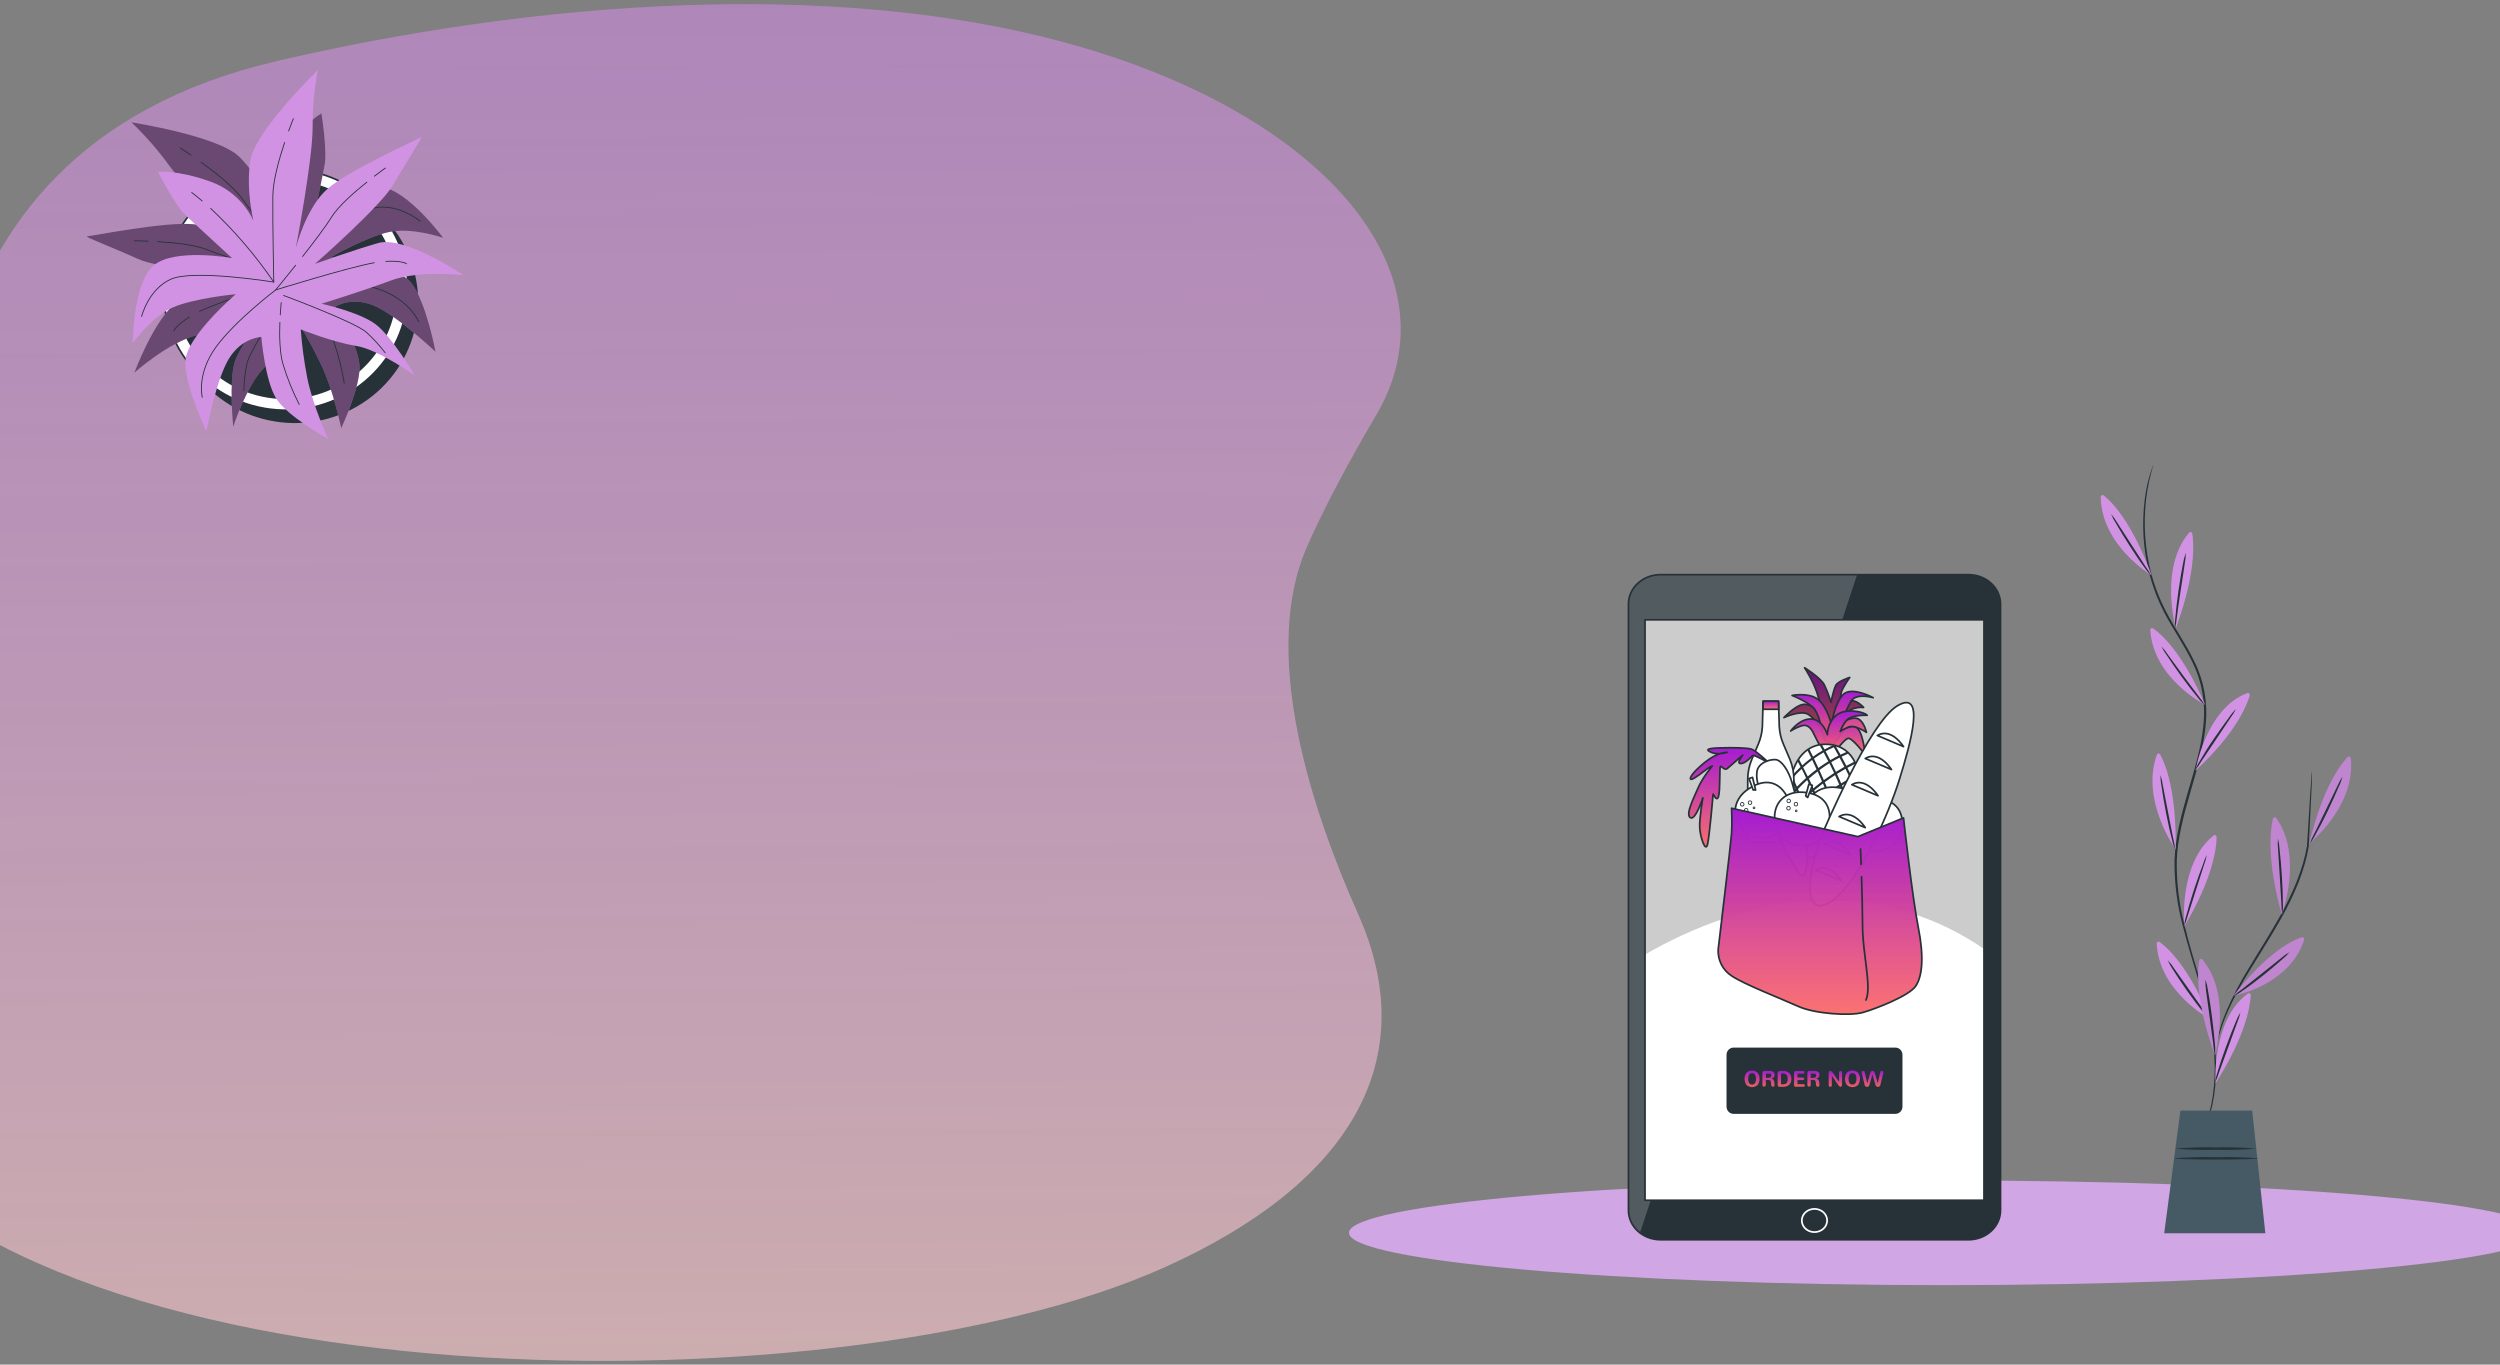 <svg width="1440" height="786" viewBox="0 0 1440 786" fill="none" xmlns="http://www.w3.org/2000/svg">
<rect x="0" y="0" width="1440" height="786" fill="#808080" stroke="none"/>
<path d="M750.313 321.123C750.313 321.123 759.931 294.822 792.679 239.118C837.502 162.934 772.358 77.734 643.731 33.742C492.934 -17.792 299.286 2.56 159.683 35.11C44.276 62.053 -3.204 131.232 -23.727 200.065C-34.154 234.951 -36.012 270.58 -42.547 305.918C-51.222 353.02 -70.365 400.907 -87.106 447.085C-107.312 502.865 -127.351 565.841 -98.299 625.91C-8.802 810.664 479.331 816.427 671.087 729.849C779.5 680.927 819.245 609.526 782.328 526.588C754.922 465.149 728.247 381.247 750.313 321.123Z" fill="url(#paint0_linear)"/>
<path d="M202.385 235.327C236.924 217.594 250.342 175.614 232.354 141.564C214.366 107.513 171.784 94.285 137.245 112.018C102.705 129.751 89.287 171.731 107.275 205.782C125.263 239.832 167.845 253.06 202.385 235.327Z" fill="#263238" stroke="#263238" stroke-linecap="round" stroke-linejoin="round"/>
<path d="M234.516 175.353C239.323 137.254 211.891 102.528 173.246 97.79C134.601 93.051 99.376 120.094 94.569 158.193C89.763 196.291 117.194 231.017 155.839 235.755C194.485 240.494 229.709 213.451 234.516 175.353Z" fill="white" stroke="#263238" stroke-linecap="round" stroke-linejoin="round"/>
<path d="M227.226 176.933C232.913 142.81 209.464 110.604 174.851 104.997C140.238 99.391 107.569 122.508 101.883 156.631C96.196 190.754 119.645 222.961 154.258 228.567C188.871 234.173 221.54 211.056 227.226 176.933Z" fill="#263238" stroke="#263238" stroke-linecap="round" stroke-linejoin="round"/>
<path d="M157.115 119.716C157.115 119.716 150.115 102.447 137.839 90.313C125.564 78.179 75.658 70.452 75.658 70.452C83.718 78.121 91.044 86.505 97.547 95.497C108.934 111.033 146.614 146.446 146.614 146.446C146.614 146.446 128.21 130.894 111.564 129.177C94.917 127.46 52.883 136.078 50.254 136.078C47.624 136.078 66.012 142.996 79.159 149.038C92.305 155.081 143.098 160.265 143.098 160.265C143.098 160.265 121.21 166.308 106.305 171.492C91.401 176.676 77.4 214.665 77.4 214.665C77.4 214.665 96.676 197.396 113.322 193.07C129.968 188.745 153.615 181.034 153.615 181.034C153.615 181.034 138.727 197.444 135.227 208.671C131.727 219.897 134.339 245.801 134.339 245.801C134.339 245.801 142.227 221.615 151.857 212.121C161.486 202.628 172.003 186.201 172.003 186.201C176.856 194.001 181.245 202.071 185.149 210.372C192.149 225.065 196.537 246.644 196.537 246.644C196.537 246.644 207.925 222.473 207.054 210.372C206.183 198.27 193.053 176.708 193.053 176.708C193.053 176.708 201.812 170.666 214.941 175.85C228.071 181.034 250.863 202.628 250.863 202.628C250.863 202.628 245.605 174.132 236.846 162.906C228.088 151.679 190.424 148.212 190.424 148.212C190.424 148.212 211.441 136.127 224.587 133.535C237.733 130.943 255.251 136.986 255.251 136.986C255.251 136.986 235.088 109.445 219.329 107.631C203.57 105.817 179.891 130.084 179.891 130.084C179.891 130.084 185.149 104.164 186.907 95.546C188.666 86.927 185.149 65.317 185.149 65.317C185.149 65.317 175.52 70.501 164.132 86.911C160.79 91.636 158.447 96.975 157.242 102.611C156.037 108.247 155.993 114.064 157.115 119.716Z" fill="#D292E3"/>
<path opacity="0.5" d="M157.115 119.716C157.115 119.716 150.115 102.447 137.839 90.313C125.564 78.179 75.658 70.452 75.658 70.452C83.718 78.121 91.044 86.505 97.547 95.497C108.934 111.033 146.614 146.446 146.614 146.446C146.614 146.446 128.21 130.894 111.564 129.177C94.917 127.46 52.883 136.078 50.254 136.078C47.624 136.078 66.012 142.996 79.159 149.038C92.305 155.081 143.098 160.265 143.098 160.265C143.098 160.265 121.21 166.308 106.305 171.492C91.401 176.676 77.4 214.665 77.4 214.665C77.4 214.665 96.676 197.396 113.322 193.07C129.968 188.745 153.615 181.034 153.615 181.034C153.615 181.034 138.727 197.444 135.227 208.671C131.727 219.897 134.339 245.801 134.339 245.801C134.339 245.801 142.227 221.615 151.857 212.121C161.486 202.628 172.003 186.201 172.003 186.201C176.856 194.001 181.245 202.071 185.149 210.372C192.149 225.065 196.537 246.644 196.537 246.644C196.537 246.644 207.925 222.473 207.054 210.372C206.183 198.27 193.053 176.708 193.053 176.708C193.053 176.708 201.812 170.666 214.941 175.85C228.071 181.034 250.863 202.628 250.863 202.628C250.863 202.628 245.605 174.132 236.846 162.906C228.088 151.679 190.424 148.212 190.424 148.212C190.424 148.212 211.441 136.127 224.587 133.535C237.733 130.943 255.251 136.986 255.251 136.986C255.251 136.986 235.088 109.445 219.329 107.631C203.57 105.817 179.891 130.084 179.891 130.084C179.891 130.084 185.149 104.164 186.907 95.546C188.666 86.927 185.149 65.317 185.149 65.317C185.149 65.317 175.52 70.501 164.132 86.911C160.79 91.636 158.447 96.975 157.242 102.611C156.037 108.247 155.993 114.064 157.115 119.716Z" fill="black"/>
<path d="M174.369 93.44C174.977 90.945 175.651 88.483 176.39 86.037" stroke="#263238" stroke-width="0.5" stroke-linecap="round" stroke-linejoin="round"/>
<path d="M115.819 93.424C124.036 99.337 134.273 107.453 139.548 114.484C149.178 127.444 168.453 155.081 168.453 155.081C167.905 136.525 169.398 117.965 172.906 99.725" stroke="#263238" stroke-width="0.5" stroke-linecap="round" stroke-linejoin="round"/>
<path d="M103.692 85.178C103.692 85.178 106.239 86.798 110.068 89.374" stroke="#263238" stroke-width="0.5" stroke-linecap="round" stroke-linejoin="round"/>
<path d="M168.503 155.114C168.503 155.114 201.795 122.292 215.813 119.7C229.83 117.108 242.105 127.476 242.105 127.476" stroke="#263238" stroke-width="0.5" stroke-linecap="round" stroke-linejoin="round"/>
<path d="M109.016 182.653C100.915 187.74 100.176 190.608 100.176 190.608" stroke="#263238" stroke-width="0.5" stroke-linecap="round" stroke-linejoin="round"/>
<path d="M241.217 185.359C241.217 185.359 235.959 172.399 217.554 166.356C199.15 160.314 170.261 159.439 170.261 159.439C170.261 159.439 129.722 172.529 114.899 179.349" stroke="#263238" stroke-width="0.5" stroke-linecap="round" stroke-linejoin="round"/>
<path d="M152.563 154.514C162.423 157.317 170.261 159.374 170.261 159.374" stroke="#263238" stroke-width="0.5" stroke-linecap="round" stroke-linejoin="round"/>
<path d="M90.858 139.173C100.373 139.74 112.632 141.019 119.451 143.903C125.005 146.252 135.966 149.654 146.286 152.683" stroke="#263238" stroke-width="0.5" stroke-linecap="round" stroke-linejoin="round"/>
<path d="M77.4 138.719C77.4 138.719 80.605 138.719 85.337 138.897" stroke="#263238" stroke-width="0.5" stroke-linecap="round" stroke-linejoin="round"/>
<path d="M168.503 164.623C168.503 164.623 143.985 200.895 142.21 209.529C141.156 214.652 140.568 219.856 140.452 225.081" stroke="#263238" stroke-width="0.5" stroke-linecap="round" stroke-linejoin="round"/>
<path d="M179.414 176.044C184.13 182.054 189.799 190.057 192.149 196.586C194.919 204.447 196.976 212.536 198.295 220.756" stroke="#263238" stroke-width="0.5" stroke-linecap="round" stroke-linejoin="round"/>
<path d="M172.003 167.215C172.003 167.215 173.958 169.353 176.67 172.642" stroke="#263238" stroke-width="0.5" stroke-linecap="round" stroke-linejoin="round"/>
<path d="M145.99 127.168C145.99 127.168 141.454 109.105 144.264 92.225C147.074 75.344 183.045 40.385 183.045 40.385C181.028 51.249 180.033 62.274 180.071 73.319C180.071 92.5 170.359 142.98 170.359 142.98C170.359 142.98 176.111 119.765 188.616 108.797C201.121 97.83 240.362 80.593 242.499 78.973C244.635 77.353 233.789 93.65 226.69 106.124C219.592 118.599 181.386 152.003 181.386 152.003C181.386 152.003 202.748 144.324 217.915 139.966C233.083 135.609 267 158.483 267 158.483C267 158.483 241.135 155.535 225.064 161.593C208.992 167.652 185.182 174.942 185.182 174.942C185.182 174.942 206.988 179.721 216.404 186.817C225.819 193.913 239.064 216.479 239.064 216.479C239.064 216.479 218.359 201.365 204.917 199.194C191.475 197.023 173.219 189.733 173.219 189.733C173.902 198.86 175.115 207.942 176.85 216.933C179.841 232.89 189.06 252.946 189.06 252.946C189.06 252.946 165.512 239.856 159.07 229.52C152.629 219.185 150.525 194.107 150.525 194.107C150.525 194.107 139.827 194.237 132.219 205.998C124.611 217.759 118.892 248.393 118.892 248.393C118.892 248.393 106.288 222.23 106.765 208.071C107.242 193.913 135.801 169.451 135.801 169.451C135.801 169.451 111.563 171.719 99.354 177.162C87.144 182.605 76.496 197.606 76.496 197.606C76.496 197.606 76.496 163.586 88.295 153.105C100.093 142.623 133.616 148.633 133.616 148.633L107.488 124.593C100.915 118.599 91.055 99.045 91.055 99.045C91.055 99.045 101.934 97.7 120.897 104.488C126.411 106.413 131.474 109.413 135.786 113.31C140.097 117.207 143.567 121.92 145.99 127.168V127.168Z" fill="#D292E3"/>
<path d="M116.427 115.731C114.456 114.057 112.451 112.437 110.413 110.871" stroke="#263238" stroke-width="0.5" stroke-linecap="round" stroke-linejoin="round"/>
<path d="M163.935 82.084C160.764 91.593 157.247 104.083 157.148 112.864C156.984 128.918 157.691 162.452 157.691 162.452C147.162 147.059 134.968 132.838 121.325 120.04" stroke="#263238" stroke-width="0.5" stroke-linecap="round" stroke-linejoin="round"/>
<path d="M168.963 68.379C168.963 68.379 167.813 71.149 166.252 75.458" stroke="#263238" stroke-width="0.5" stroke-linecap="round" stroke-linejoin="round"/>
<path d="M157.69 162.468C157.69 162.468 111.235 154.951 98.319 160.848C85.403 166.745 81.574 182.265 81.574 182.265" stroke="#263238" stroke-width="0.5" stroke-linecap="round" stroke-linejoin="round"/>
<path d="M222.254 150.545C231.851 150.027 234.135 151.938 234.135 151.938" stroke="#263238" stroke-width="0.5" stroke-linecap="round" stroke-linejoin="round"/>
<path d="M116.51 228.824C116.51 228.824 113.125 215.28 124.48 199.793C135.835 184.306 158.824 166.988 158.824 166.988C158.824 166.988 199.479 154.303 215.566 151.323" stroke="#263238" stroke-width="0.5" stroke-linecap="round" stroke-linejoin="round"/>
<path d="M170.277 152.813C163.984 160.719 158.774 166.988 158.774 166.988" stroke="#263238" stroke-width="0.5" stroke-linecap="round" stroke-linejoin="round"/>
<path d="M211.326 104.893C203.915 110.823 194.729 118.906 190.884 125.176C187.762 130.279 180.893 139.351 174.304 147.742" stroke="#263238" stroke-width="0.5" stroke-linecap="round" stroke-linejoin="round"/>
<path d="M221.974 96.793C221.974 96.793 219.378 98.624 215.647 101.491" stroke="#263238" stroke-width="0.5" stroke-linecap="round" stroke-linejoin="round"/>
<path d="M163.31 170.18C163.31 170.18 204.687 185.537 211.227 191.547C215.104 195.105 218.657 198.992 221.843 203.163" stroke="#263238" stroke-width="0.5" stroke-linecap="round" stroke-linejoin="round"/>
<path d="M161.207 185.715C160.927 193.329 161.059 203.098 162.998 209.74C165.406 217.72 168.53 225.472 172.331 232.906" stroke="#263238" stroke-width="0.5" stroke-linecap="round" stroke-linejoin="round"/>
<path d="M161.995 174.311C161.995 174.311 161.666 177.146 161.42 181.39" stroke="#263238" stroke-width="0.5" stroke-linecap="round" stroke-linejoin="round"/>
<path d="M1463 710.104C1463 726.339 1309.43 740.253 1120.02 740.253C930.601 740.253 777 726.339 777 710.104C777 693.868 930.536 679.95 1120.02 679.95C1309.5 679.95 1463 692.708 1463 710.104Z" fill="#D7A9ED" fill-opacity="0.91"/>
<path d="M1133.82 331H956.469C946.269 331 938 338.575 938 347.919V697.172C938 706.516 946.269 714.091 956.469 714.091H1133.82C1144.02 714.091 1152.29 706.516 1152.29 697.172V347.919C1152.29 338.575 1144.02 331 1133.82 331Z" fill="#263238"/>
<path opacity="0.2" d="M956.495 331C951.601 330.994 946.904 332.767 943.437 335.931C939.969 339.094 938.013 343.389 938 347.872V697.172C937.999 699.648 938.592 702.094 939.737 704.337C940.882 706.58 942.552 708.566 944.627 710.152L1069.7 331H956.495Z" fill="white"/>
<path d="M1052.43 703.009C1052.43 701.688 1052 700.397 1051.2 699.299C1050.4 698.2 1049.26 697.345 1047.93 696.84C1046.59 696.335 1045.13 696.203 1043.71 696.462C1042.3 696.72 1041 697.357 1039.98 698.292C1038.96 699.227 1038.27 700.418 1037.99 701.714C1037.71 703.01 1037.86 704.353 1038.41 705.572C1038.96 706.792 1039.9 707.834 1041.1 708.566C1042.3 709.299 1043.71 709.688 1045.15 709.686C1046.11 709.686 1047.06 709.513 1047.94 709.178C1048.82 708.842 1049.63 708.35 1050.3 707.73C1050.98 707.11 1051.51 706.373 1051.88 705.563C1052.24 704.753 1052.43 703.886 1052.43 703.009V703.009Z" stroke="white" stroke-linecap="round" stroke-linejoin="round"/>
<path d="M1133.82 331H956.469C946.269 331 938 338.575 938 347.919V697.172C938 706.516 946.269 714.091 956.469 714.091H1133.82C1144.02 714.091 1152.29 706.516 1152.29 697.172V347.919C1152.29 338.575 1144.02 331 1133.82 331Z" stroke="#263238" stroke-linecap="round" stroke-linejoin="round"/>
<path d="M1142.77 357.02H947.527V691.357H1142.77V357.02Z" fill="white"/>
<path opacity="0.2" d="M947.591 549.776C973.183 535.007 1011.01 518.743 1053.47 518.743C1085.29 518.642 1116.41 528.358 1142.83 546.641V356.874H947.591V549.776Z" fill="black"/>
<path d="M1049.54 421.328C1049.54 421.328 1045.93 414.14 1041.54 411.477C1037.15 408.815 1027.55 413.34 1027.55 413.34C1027.55 413.34 1033.22 407.228 1037.86 405.903C1042.51 404.578 1049.21 410.153 1049.21 410.153C1048.66 406.452 1047.81 402.805 1046.67 399.253C1044.61 392.603 1039.45 384.615 1039.45 384.615C1039.45 384.615 1048.74 390.465 1050.8 394.465C1052.33 397.724 1053.6 401.101 1054.62 404.565C1054.62 404.565 1056.17 397.115 1057.45 394.728C1058.74 392.341 1065.45 390.203 1065.45 390.203C1065.45 390.203 1061.07 396.328 1060.54 398.978C1060.02 401.627 1059.51 407.49 1059.51 407.49C1061.53 405.864 1063.8 404.604 1066.23 403.765C1069.32 402.978 1073.44 407.49 1073.44 407.49C1070.88 407.23 1068.3 407.683 1065.96 408.802C1062.43 410.651 1058.56 425.079 1058.56 425.079L1050.83 424.279L1049.54 421.328Z" fill="url(#paint1_linear)"/>
<path opacity="0.37" d="M1049.54 421.328C1049.54 421.328 1045.93 414.14 1041.54 411.477C1037.15 408.815 1027.55 413.34 1027.55 413.34C1027.55 413.34 1033.22 407.228 1037.86 405.903C1042.51 404.578 1049.21 410.153 1049.21 410.153C1048.66 406.452 1047.81 402.805 1046.67 399.253C1044.61 392.603 1039.45 384.615 1039.45 384.615C1039.45 384.615 1048.74 390.465 1050.8 394.465C1052.33 397.724 1053.6 401.101 1054.62 404.565C1054.62 404.565 1056.17 397.115 1057.45 394.728C1058.74 392.341 1065.45 390.203 1065.45 390.203C1065.45 390.203 1061.07 396.328 1060.54 398.978C1060.02 401.627 1059.51 407.49 1059.51 407.49C1061.53 405.864 1063.8 404.604 1066.23 403.765C1069.32 402.978 1073.44 407.49 1073.44 407.49C1070.88 407.23 1068.3 407.683 1065.96 408.802C1062.43 410.651 1058.56 425.079 1058.56 425.079L1050.83 424.279L1049.54 421.328Z" fill="black"/>
<path d="M1049.54 421.328C1049.54 421.328 1045.93 414.14 1041.54 411.477C1037.15 408.815 1027.55 413.34 1027.55 413.34C1027.55 413.34 1033.22 407.228 1037.86 405.903C1042.51 404.578 1049.21 410.153 1049.21 410.153C1048.66 406.452 1047.81 402.805 1046.67 399.253C1044.61 392.603 1039.45 384.615 1039.45 384.615C1039.45 384.615 1048.74 390.465 1050.8 394.465C1052.33 397.724 1053.6 401.101 1054.62 404.565C1054.62 404.565 1056.17 397.115 1057.45 394.728C1058.74 392.341 1065.45 390.203 1065.45 390.203C1065.45 390.203 1061.07 396.328 1060.54 398.978C1060.02 401.627 1059.51 407.49 1059.51 407.49C1061.53 405.864 1063.8 404.604 1066.23 403.765C1069.32 402.978 1073.44 407.49 1073.44 407.49C1070.88 407.23 1068.3 407.683 1065.96 408.802C1062.43 410.651 1058.56 425.079 1058.56 425.079L1050.83 424.279L1049.54 421.328Z" stroke="#263238" stroke-linecap="round" stroke-linejoin="round"/>
<path d="M1049.54 421.328C1049.54 421.328 1048.27 413.078 1045.41 408.828C1042.55 404.578 1032.25 400.578 1032.25 400.578C1032.25 400.578 1041.54 398.715 1046.96 402.703C1052.38 406.69 1054.95 417.34 1054.95 417.34C1054.95 417.34 1056.5 405.628 1061.4 400.289C1066.29 394.951 1078.94 401.876 1078.94 401.876C1078.94 401.876 1069.4 398.951 1066.31 403.739C1064.03 407.672 1062.21 411.868 1060.89 416.239C1060.89 416.239 1067.07 412.304 1070.43 414.114C1073.79 415.924 1075.07 421.826 1075.07 421.826C1075.07 421.826 1068.62 417.576 1065.26 418.639C1061.91 419.701 1056.5 428.476 1056.5 428.476L1051.08 426.614L1049.54 421.328Z" fill="url(#paint2_linear)" stroke="#263238" stroke-linecap="round" stroke-linejoin="round"/>
<path d="M1049.35 431.27C1047.71 428.565 1046.21 425.776 1044.85 422.915C1043.3 419.465 1041.24 417.34 1038.4 417.865C1035.94 418.578 1033.59 419.651 1031.43 421.052C1031.43 421.052 1036.59 413.878 1043.3 414.14C1050 414.402 1052.58 423.19 1052.58 423.19C1052.6 421.059 1053.06 418.956 1053.94 417.027C1054.82 415.098 1056.09 413.388 1057.67 412.015C1063.09 407.49 1074.21 410.152 1075.48 412.015C1075.48 412.015 1066.45 411.477 1063.61 414.94C1062.01 416.801 1060.78 418.972 1060 421.328C1060 421.328 1065.09 417.393 1069.03 418.927C1072.97 420.462 1074.44 434.89 1074.44 434.89C1074.44 434.89 1066.7 424.515 1064.39 425.315C1062.07 426.115 1057.82 432.109 1057.82 432.109L1049.35 431.27Z" fill="url(#paint3_linear)" stroke="#263238" stroke-linecap="round" stroke-linejoin="round"/>
<path d="M1051.34 495.789C1045.8 495.789 1040.48 493.52 1036.57 489.481C1032.65 485.442 1030.45 479.964 1030.45 474.252V459.824C1030.45 438.838 1039.8 428.699 1051.34 428.699C1062.89 428.699 1072.23 435.887 1072.23 459.824V474.252C1072.23 477.082 1071.69 479.883 1070.64 482.497C1069.59 485.111 1068.05 487.486 1066.11 489.486C1064.17 491.486 1061.87 493.072 1059.33 494.154C1056.8 495.235 1054.08 495.791 1051.34 495.789V495.789Z" fill="white" stroke="#263238" stroke-linecap="round" stroke-linejoin="round"/>
<path d="M1070.54 480.587C1070.03 478.463 1069.46 476.368 1068.85 474.305C1070 473.57 1071.11 472.901 1072.23 472.272V470.776C1070.96 471.445 1069.69 472.18 1068.42 472.98C1067.83 471.039 1067.22 469.045 1066.59 467.222C1068.41 466.088 1070.3 465.067 1072.25 464.166V460.493C1071.7 459.077 1071.13 457.66 1070.54 456.257L1072.13 455.627C1072.13 455.142 1072.13 454.683 1072.04 454.224C1071.37 454.486 1070.7 454.735 1070.02 455.024C1069.17 452.96 1068.27 450.94 1067.32 448.964C1068.6 448.334 1069.87 447.77 1071.14 447.233C1071.05 446.787 1070.96 446.354 1070.86 445.921C1069.5 446.498 1068.15 447.101 1066.79 447.783C1065.9 445.868 1065 444.032 1064.11 442.261C1065.65 441.422 1067.21 440.609 1068.83 439.822L1068.25 438.641C1066.64 439.428 1065.06 440.255 1063.52 441.107C1062.57 439.232 1061.64 437.461 1060.76 435.861C1062.1 435.205 1063.47 434.549 1064.87 433.972C1064.54 433.631 1064.2 433.303 1063.84 433.001C1062.57 433.552 1061.3 434.116 1060.14 434.706C1059.18 432.949 1058.29 431.349 1057.5 429.958L1057.98 429.775C1057.19 429.535 1056.39 429.342 1055.58 429.198L1055.67 429.329C1054.03 430.05 1052.47 430.824 1050.95 431.663C1050.41 430.653 1049.9 429.762 1049.44 428.948C1048.98 428.948 1048.54 429.08 1048.08 429.158C1048.61 430.076 1049.2 431.113 1049.83 432.28C1047.89 433.395 1046.02 434.588 1044.31 435.834C1043.5 434.142 1042.76 432.66 1042.13 431.401C1041.76 431.624 1041.4 431.86 1041.04 432.109C1041.68 433.421 1042.43 434.89 1043.27 436.608C1041.43 437.92 1039.71 439.402 1038.09 440.858C1037.38 439.468 1036.73 438.235 1036.16 437.185C1035.89 437.592 1035.63 437.986 1035.37 438.405C1035.89 439.389 1036.48 440.504 1037.11 441.75C1035.35 443.403 1033.71 445.095 1032.2 446.76C1032.2 446.669 1032.12 446.577 1032.08 446.472C1031.8 447.508 1031.57 448.597 1031.35 449.725L1031.86 449.108C1032.52 450.603 1033.3 452.322 1034.13 454.237C1032.85 455.548 1031.64 456.978 1030.54 458.29C1030.54 458.854 1030.54 459.378 1030.54 459.955V460.349C1031.8 458.792 1033.2 457.179 1034.74 455.509C1035.45 457.162 1036.19 458.919 1036.96 460.755C1035.31 462.329 1033.81 463.825 1032.46 465.202C1031.77 463.444 1031.12 461.844 1030.54 460.454V463.825L1031.49 466.225C1031.15 466.579 1030.86 466.907 1030.54 467.248V469.15L1032 467.55C1032.61 469.111 1033.27 470.776 1033.86 472.508C1032.69 473.636 1031.61 474.711 1030.6 475.721C1030.6 476.285 1030.7 476.836 1030.78 477.387C1031.85 476.298 1033.04 475.105 1034.34 473.846C1035.17 476.18 1035.99 478.633 1036.78 481.138C1035.51 482.542 1034.37 483.866 1033.35 485.073C1033.58 485.493 1033.81 485.9 1034.06 486.293C1035 485.178 1036.07 483.958 1037.25 482.647C1037.9 484.824 1038.53 487.014 1039.09 489.205L1037.81 490.595C1038.14 490.884 1038.48 491.172 1038.82 491.435L1039.52 490.713L1039.86 492.235C1040.35 492.563 1040.85 492.877 1041.38 493.179C1041.12 491.999 1040.85 490.818 1040.56 489.625C1042.11 488.011 1043.89 486.227 1045.83 484.378C1046.43 486.28 1046.99 488.156 1047.48 489.979C1045.92 491.448 1044.45 492.838 1043.16 494.11C1043.59 494.307 1044.05 494.478 1044.43 494.635C1045.47 493.625 1046.6 492.55 1047.81 491.422C1048.21 492.904 1048.54 494.333 1048.83 495.711C1049.27 495.711 1049.71 495.802 1050.1 495.829C1049.75 494.097 1049.34 492.3 1048.83 490.438C1050.71 488.706 1052.73 486.883 1054.86 485.073C1055.52 487.395 1056.13 489.729 1056.65 492.038C1055.1 493.35 1053.65 494.661 1052.33 495.855C1053.07 495.816 1053.81 495.738 1054.54 495.619L1056.97 493.494C1057.07 494.005 1057.16 494.504 1057.26 495.015L1058.53 494.596C1058.39 493.914 1058.27 493.284 1058.12 492.55C1059.74 491.146 1061.43 489.69 1063.2 488.26C1063.48 489.362 1063.75 490.451 1064 491.553C1064.37 491.264 1064.74 490.962 1065.1 490.648C1064.83 489.559 1064.56 488.47 1064.28 487.369C1066.17 485.808 1068.1 484.299 1069.88 482.909C1069.96 483.263 1070.03 483.644 1070.12 483.998C1070.74 482.738 1071.23 481.421 1071.6 480.063L1070.54 480.587ZM1067.35 473.701C1065.38 475.013 1063.39 476.416 1061.43 477.899C1060.82 475.984 1060.16 474.069 1059.53 472.18C1061.51 470.658 1063.52 469.216 1065.52 467.93C1066.15 469.819 1066.76 471.747 1067.35 473.701ZM1053.36 455.942C1052.58 454.092 1051.82 452.282 1051.07 450.538C1052.95 449.226 1054.88 447.81 1056.98 446.485C1057.78 448.234 1058.59 450.039 1059.4 451.902C1057.34 453.187 1055.32 454.538 1053.35 455.942H1053.36ZM1059.91 453.109C1060.71 455.006 1061.5 456.974 1062.3 459.011C1060.23 460.323 1058.19 461.634 1056.22 463.116C1055.44 461.083 1054.64 459.103 1053.85 457.175C1055.83 455.758 1057.85 454.394 1059.9 453.109H1059.91ZM1052.28 456.716C1050.6 457.949 1048.94 459.208 1047.35 460.48C1046.58 458.67 1045.8 456.912 1045.04 455.234C1046.6 453.922 1048.27 452.61 1050 451.299C1050.75 453.069 1051.51 454.866 1052.28 456.716ZM1050.52 449.331C1049.64 447.298 1048.78 445.396 1047.98 443.56C1049.78 442.248 1051.7 440.937 1053.73 439.625C1054.6 441.37 1055.51 443.245 1056.44 445.226C1054.38 446.599 1052.4 447.967 1050.52 449.331V449.331ZM1049.48 450.105C1047.74 451.417 1046.06 452.728 1044.48 454.04C1043.59 452.086 1042.71 450.21 1041.94 448.465C1043.51 447.084 1045.19 445.72 1046.96 444.373C1047.74 446.157 1048.59 448.085 1049.48 450.105V450.105ZM1046.31 461.306C1044.3 462.946 1042.35 464.585 1040.52 466.199C1039.82 464.428 1039.11 462.684 1038.41 461.018C1040.13 459.418 1042 457.752 1044.02 456.06C1044.78 457.752 1045.53 459.509 1046.31 461.306ZM1046.83 462.539C1047.68 464.533 1048.5 466.57 1049.3 468.652C1047.26 470.409 1045.33 472.219 1043.51 473.99C1042.71 471.786 1041.87 469.609 1041.03 467.432C1042.86 465.858 1044.81 464.192 1046.81 462.539H1046.83ZM1047.86 461.713C1049.47 460.401 1051.11 459.182 1052.79 457.949C1053.57 459.877 1054.36 461.884 1055.14 463.903C1053.48 465.215 1051.88 466.448 1050.33 467.838C1049.52 465.74 1048.7 463.68 1047.86 461.713ZM1055.65 465.241C1056.45 467.349 1057.24 469.495 1058 471.681C1056.37 472.993 1054.77 474.305 1053.21 475.616C1052.45 473.422 1051.67 471.266 1050.85 469.15C1052.4 467.812 1054.01 466.5 1055.71 465.241H1055.65ZM1056.72 464.441C1058.69 462.972 1060.72 461.569 1062.8 460.296C1063.58 462.356 1064.35 464.481 1065.09 466.645C1063.08 467.956 1061.07 469.347 1059.07 470.868C1058.31 468.691 1057.52 466.544 1056.72 464.428V464.441ZM1071.83 462.92C1069.9 463.811 1068.02 464.822 1066.2 465.95C1065.46 463.798 1064.69 461.691 1063.9 459.627C1065.7 458.565 1067.53 457.594 1069.37 456.729C1070.22 458.775 1071.05 460.847 1071.83 462.92V462.92ZM1068.85 455.509C1066.99 456.36 1065.17 457.31 1063.41 458.355C1062.6 456.318 1061.8 454.342 1060.99 452.427C1062.69 451.377 1064.41 450.402 1066.17 449.502C1067.07 451.456 1067.97 453.463 1068.85 455.509ZM1065.62 448.321C1063.92 449.196 1062.23 450.162 1060.53 451.22C1059.68 449.331 1058.87 447.517 1058.1 445.777C1059.68 444.78 1061.32 443.796 1063 442.852C1063.85 444.609 1064.72 446.432 1065.62 448.321V448.321ZM1062.36 441.684C1060.7 442.629 1059.07 443.599 1057.5 444.596C1056.58 442.616 1055.66 440.753 1054.8 439.009C1056.32 438.09 1057.92 437.212 1059.58 436.385C1060.47 438.012 1061.4 439.809 1062.36 441.684V441.684ZM1056.28 430.404C1057.08 431.808 1057.99 433.421 1058.95 435.218C1057.33 436.057 1055.74 436.936 1054.21 437.841C1053.26 435.979 1052.35 434.274 1051.53 432.739C1053.05 431.9 1054.64 431.113 1056.28 430.404V430.404ZM1050.41 433.355C1051.25 434.903 1052.16 436.635 1053.12 438.523C1051.12 439.756 1049.21 441.042 1047.39 442.353C1046.5 440.412 1045.64 438.589 1044.85 436.949C1046.6 435.69 1048.46 434.483 1050.41 433.355ZM1043.79 437.723C1044.59 439.363 1045.45 441.186 1046.34 443.14C1044.56 444.478 1042.86 445.842 1041.25 447.233C1040.32 445.318 1039.45 443.569 1038.63 441.986C1040.27 440.517 1041.97 439.087 1043.79 437.723V437.723ZM1032.81 447.98C1034.32 446.231 1035.96 444.531 1037.75 442.878C1038.56 444.452 1039.43 446.209 1040.29 448.124C1038.41 449.803 1036.67 451.495 1035.05 453.161C1034.2 451.194 1033.43 449.462 1032.81 447.98ZM1035.68 454.42C1037.29 452.728 1039.05 451.01 1040.94 449.305C1041.79 451.054 1042.64 452.899 1043.49 454.84C1041.49 456.519 1039.67 458.158 1037.92 459.746C1037.1 457.87 1036.34 456.086 1035.61 454.42H1035.68ZM1032.95 466.474C1034.29 465.084 1035.79 463.562 1037.47 461.975C1038.16 463.641 1038.86 465.359 1039.56 467.13C1037.88 468.625 1036.3 470.094 1034.84 471.485C1034.09 469.675 1033.5 468.048 1032.89 466.474H1032.95ZM1035.32 472.809C1036.78 471.406 1038.36 469.924 1040.05 468.402C1040.9 470.562 1041.75 472.748 1042.6 474.96C1040.87 476.679 1039.26 478.371 1037.79 479.958C1036.9 477.544 1036.08 475.118 1035.26 472.809H1035.32ZM1040.03 488.037C1039.45 485.847 1038.83 483.644 1038.16 481.479C1039.63 479.866 1041.26 478.161 1043 476.403C1043.78 478.567 1044.53 480.719 1045.23 482.857C1043.33 484.693 1041.59 486.45 1040.03 488.037ZM1044.03 475.393C1045.84 473.61 1047.85 471.786 1049.82 470.003C1050.67 472.127 1051.45 474.287 1052.17 476.482C1050.11 478.279 1048.13 480.089 1046.27 481.847C1045.53 479.722 1044.81 477.544 1044.03 475.406V475.393ZM1048.42 488.877C1047.9 487.041 1047.33 485.165 1046.73 483.263C1048.59 481.479 1050.55 479.656 1052.63 477.846C1053.27 479.735 1053.9 481.637 1054.43 483.539C1052.31 485.414 1050.29 487.159 1048.42 488.89V488.877ZM1053.68 476.941C1055.24 475.629 1056.84 474.318 1058.47 473.006C1059.12 474.895 1059.74 476.81 1060.35 478.725C1058.7 480.037 1057.07 481.348 1055.49 482.66C1054.92 480.745 1054.31 478.856 1053.68 476.954V476.941ZM1057.71 490.989C1057.17 488.68 1056.56 486.359 1055.9 484.05C1057.49 482.738 1059.12 481.361 1060.77 480.115C1061.46 482.345 1062.11 484.575 1062.72 486.805C1061.02 488.182 1059.32 489.611 1057.71 491.002V490.989ZM1063.79 485.873C1063.19 483.657 1062.52 481.453 1061.85 479.236C1063.81 477.741 1065.79 476.311 1067.74 475.013C1068.34 477.112 1068.91 479.25 1069.44 481.401C1067.6 482.791 1065.7 484.326 1063.79 485.886V485.873Z" fill="#263238"/>
<path d="M1072.17 467.864C1072.17 472.202 1070.5 476.362 1067.53 479.43C1064.55 482.497 1060.52 484.22 1056.31 484.22C1052.1 484.22 1048.07 482.497 1045.09 479.43C1042.12 476.362 1040.45 472.202 1040.45 467.864C1040.45 458.827 1047.04 453.03 1056.36 453.436C1066.04 453.935 1072.17 458.827 1072.17 467.864Z" fill="white" stroke="#263238" stroke-linecap="round" stroke-linejoin="round"/>
<path d="M1030.97 437.356L1027.15 428.41C1025.83 425.261 1025.05 421.895 1024.86 418.468L1024.43 403.909H1015.53L1015.13 418.521C1014.94 421.948 1014.17 425.314 1012.84 428.463L1009.03 437.408C1007.48 441.088 1006.68 445.057 1006.69 449.069V481.859C1006.69 482.751 1007.03 483.607 1007.64 484.238C1008.25 484.87 1009.08 485.227 1009.94 485.23H1030C1030.87 485.23 1031.7 484.875 1032.31 484.243C1032.93 483.611 1033.27 482.753 1033.27 481.859V449.069C1033.29 445.043 1032.51 441.055 1030.97 437.356Z" fill="white" stroke="#263238" stroke-linecap="round" stroke-linejoin="round"/>
<path d="M1015.57 403.909L1015.55 408.552H1024.52L1024.48 403.909H1022.99H1017.05H1015.57Z" fill="url(#paint4_linear)" stroke="#263238" stroke-linecap="round" stroke-linejoin="round"/>
<path d="M1019.14 439.612C1019.14 439.612 1011.25 432.175 1008.77 431.48C1006.29 430.785 999.539 430.548 990.75 430.785C981.96 431.021 982.647 432.175 986.247 433.565C989.846 434.956 994.807 433.342 994.807 433.342C994.807 433.342 989.401 433.106 981.973 439.14C974.544 445.173 972.725 448.675 974.086 448.898C975.447 449.121 981.718 444.019 983.321 442.865C984.219 442.186 985.204 441.639 986.247 441.238C986.247 441.238 980.612 447.98 978.131 453.777C975.651 459.575 970.703 469.11 973.628 470.973C976.554 472.836 980.841 459.588 980.841 459.588C980.841 459.588 978.818 470.973 979.034 476.547C979.251 482.122 982.418 491.421 983.55 486.306C984.682 481.191 986.705 458.198 986.705 457.45C986.705 456.702 988.727 462.329 989.846 458.84C990.966 455.351 990.304 441.881 990.979 441.422C991.653 440.963 993.23 444.203 995.036 442.576C996.842 440.95 1003.83 434.916 1003.83 434.916C1003.83 434.916 999.768 439.795 1002.69 439.795C1005.62 439.795 1008.77 435.611 1009.68 435.139C1010.58 434.667 1019.14 439.612 1019.14 439.612Z" fill="url(#paint5_linear)" stroke="#263238" stroke-linecap="round" stroke-linejoin="round"/>
<path d="M1037.9 471.209C1037.9 471.209 1034.53 458.893 1032.27 450.997C1030 443.101 1026.19 438.681 1023.71 437.749C1021.23 436.818 1012.78 438.707 1011.99 444.491C1011.2 450.276 1014.03 456.099 1016.05 460.06C1018.4 464.351 1020.52 468.769 1022.41 473.295C1023.99 477.479 1025.12 479.341 1026.01 483.525C1026.9 487.71 1031.2 495.133 1033.01 497.691C1034.81 500.249 1035.7 503.266 1037.51 504.249C1039.31 505.233 1040.2 502.387 1040.66 498.675C1040.95 494.186 1040.87 489.68 1040.43 485.204C1040.09 483.525 1037.9 471.209 1037.9 471.209Z" fill="white" stroke="#263238" stroke-linecap="round" stroke-linejoin="round"/>
<path d="M1027.96 456.558C1029.18 458.296 1030.06 460.266 1030.55 462.355C1031.04 464.444 1031.12 466.612 1030.79 468.734C1030.47 470.856 1029.74 472.892 1028.65 474.724C1027.56 476.557 1026.14 478.15 1024.45 479.413C1022.77 480.677 1020.86 481.586 1018.83 482.088C1016.8 482.59 1014.7 482.676 1012.64 482.34C1010.59 482.004 1008.61 481.254 1006.83 480.132C1005.06 479.01 1003.51 477.538 1002.29 475.8C997.199 468.481 999.17 459.798 1006.98 454.512C1015.07 449.029 1022.82 449.265 1027.96 456.558Z" fill="white" stroke="#263238" stroke-linecap="round" stroke-linejoin="round"/>
<path d="M1009.79 454.984L1007.41 448.439L1009.46 447.77L1011.24 455.05L1009.79 454.984Z" fill="white" stroke="#263238" stroke-linecap="round" stroke-linejoin="round"/>
<path d="M1004.33 462.657C1004.45 462.825 1004.52 463.026 1004.53 463.234C1004.54 463.442 1004.49 463.648 1004.38 463.825C1004.27 464.002 1004.12 464.143 1003.94 464.23C1003.75 464.317 1003.55 464.345 1003.35 464.312C1003.15 464.279 1002.97 464.185 1002.82 464.043C1002.67 463.901 1002.57 463.717 1002.52 463.514C1002.48 463.312 1002.49 463.099 1002.56 462.905C1002.63 462.71 1002.76 462.542 1002.92 462.421C1003.03 462.34 1003.15 462.282 1003.28 462.25C1003.41 462.218 1003.55 462.213 1003.68 462.235C1003.81 462.257 1003.93 462.306 1004.05 462.378C1004.16 462.451 1004.26 462.545 1004.33 462.657V462.657Z" stroke="#263238" stroke-width="0.5" stroke-linecap="round" stroke-linejoin="round"/>
<path d="M1008.84 461.726C1008.92 461.837 1008.97 461.963 1009 462.096C1009.03 462.229 1009.04 462.368 1009.02 462.503C1009 462.639 1008.95 462.768 1008.88 462.885C1008.81 463.001 1008.72 463.102 1008.61 463.182C1008.45 463.305 1008.25 463.375 1008.05 463.383C1007.85 463.391 1007.65 463.338 1007.48 463.229C1007.3 463.12 1007.17 462.961 1007.08 462.772C1007 462.583 1006.97 462.372 1007 462.166C1007.04 461.961 1007.13 461.77 1007.27 461.618C1007.4 461.466 1007.58 461.36 1007.78 461.313C1007.97 461.265 1008.18 461.279 1008.37 461.353C1008.56 461.427 1008.72 461.556 1008.84 461.726V461.726Z" stroke="#263238" stroke-width="0.5" stroke-linecap="round" stroke-linejoin="round"/>
<path d="M1010.71 464.992C1010.75 465.047 1010.77 465.11 1010.79 465.176C1010.8 465.242 1010.81 465.31 1010.79 465.377C1010.78 465.444 1010.76 465.508 1010.73 465.566C1010.69 465.624 1010.65 465.674 1010.59 465.713C1010.54 465.753 1010.48 465.781 1010.41 465.797C1010.35 465.812 1010.28 465.815 1010.22 465.804C1010.15 465.793 1010.09 465.769 1010.04 465.733C1009.98 465.697 1009.93 465.651 1009.89 465.595C1009.82 465.484 1009.78 465.346 1009.81 465.21C1009.83 465.075 1009.9 464.954 1010.01 464.874C1010.12 464.794 1010.25 464.762 1010.38 464.784C1010.51 464.806 1010.63 464.881 1010.71 464.992V464.992Z" stroke="#263238" stroke-width="0.5" stroke-linecap="round" stroke-linejoin="round"/>
<path d="M1006.62 466.107C1006.74 466.275 1006.81 466.476 1006.82 466.684C1006.83 466.891 1006.78 467.097 1006.67 467.275C1006.56 467.452 1006.41 467.593 1006.23 467.68C1006.04 467.766 1005.84 467.795 1005.64 467.761C1005.44 467.728 1005.26 467.635 1005.11 467.492C1004.96 467.35 1004.86 467.166 1004.81 466.964C1004.77 466.761 1004.78 466.549 1004.85 466.354C1004.92 466.16 1005.05 465.991 1005.21 465.871C1005.32 465.79 1005.44 465.732 1005.57 465.7C1005.7 465.668 1005.84 465.663 1005.97 465.685C1006.1 465.706 1006.22 465.755 1006.34 465.828C1006.45 465.9 1006.55 465.995 1006.62 466.107V466.107Z" stroke="#263238" stroke-width="0.5" stroke-linecap="round" stroke-linejoin="round"/>
<path d="M1053.88 470.724C1053.88 475.062 1052.21 479.222 1049.23 482.289C1046.26 485.357 1042.22 487.08 1038.02 487.08C1033.81 487.08 1029.78 485.357 1026.8 482.289C1023.83 479.222 1022.16 475.062 1022.16 470.724C1022.16 461.687 1028.74 455.889 1038.07 456.296C1047.76 456.807 1053.88 461.687 1053.88 470.724Z" fill="white" stroke="#263238" stroke-linecap="round" stroke-linejoin="round"/>
<path d="M1040.09 458.434L1041.9 451.692L1043.92 452.387L1041.22 459.352L1040.09 458.434Z" fill="white" stroke="#263238" stroke-linecap="round" stroke-linejoin="round"/>
<path d="M1031.31 461.333C1031.31 461.54 1031.25 461.743 1031.14 461.916C1031.03 462.088 1030.87 462.223 1030.69 462.302C1030.5 462.381 1030.29 462.402 1030.1 462.362C1029.9 462.321 1029.72 462.221 1029.58 462.075C1029.43 461.928 1029.34 461.741 1029.3 461.537C1029.26 461.334 1029.28 461.123 1029.36 460.931C1029.43 460.739 1029.56 460.575 1029.73 460.46C1029.9 460.345 1030.09 460.283 1030.3 460.283C1030.57 460.283 1030.82 460.394 1031.02 460.591C1031.21 460.787 1031.31 461.054 1031.31 461.333V461.333Z" stroke="#263238" stroke-width="0.5" stroke-linecap="round" stroke-linejoin="round"/>
<path d="M1035.47 463.313C1035.45 463.57 1035.33 463.806 1035.14 463.978C1034.95 464.15 1034.71 464.245 1034.46 464.245C1034.21 464.245 1033.97 464.15 1033.78 463.978C1033.6 463.806 1033.48 463.57 1033.45 463.313C1033.43 463.166 1033.45 463.018 1033.49 462.877C1033.54 462.736 1033.61 462.607 1033.7 462.497C1033.8 462.387 1033.92 462.299 1034.05 462.238C1034.18 462.178 1034.32 462.147 1034.46 462.147C1034.61 462.147 1034.75 462.178 1034.88 462.238C1035.01 462.299 1035.13 462.387 1035.22 462.497C1035.32 462.607 1035.39 462.736 1035.43 462.877C1035.47 463.018 1035.49 463.166 1035.47 463.313V463.313Z" stroke="#263238" stroke-width="0.5" stroke-linecap="round" stroke-linejoin="round"/>
<path d="M1035.14 467.051C1035.14 467.191 1035.09 467.324 1034.99 467.422C1034.9 467.521 1034.77 467.576 1034.63 467.576C1034.5 467.576 1034.37 467.521 1034.27 467.422C1034.18 467.324 1034.12 467.191 1034.12 467.051C1034.12 466.912 1034.18 466.779 1034.27 466.68C1034.37 466.582 1034.5 466.527 1034.63 466.527C1034.77 466.527 1034.9 466.582 1034.99 466.68C1035.09 466.779 1035.14 466.912 1035.14 467.051V467.051Z" stroke="#263238" stroke-width="0.5" stroke-linecap="round" stroke-linejoin="round"/>
<path d="M1031.2 465.517C1031.2 465.724 1031.14 465.927 1031.03 466.1C1030.92 466.272 1030.76 466.407 1030.57 466.486C1030.39 466.566 1030.18 466.586 1029.98 466.546C1029.79 466.505 1029.6 466.406 1029.46 466.259C1029.32 466.112 1029.22 465.925 1029.18 465.722C1029.14 465.518 1029.16 465.307 1029.24 465.115C1029.32 464.924 1029.45 464.76 1029.62 464.644C1029.78 464.529 1029.98 464.468 1030.18 464.468C1030.45 464.468 1030.71 464.578 1030.9 464.775C1031.09 464.972 1031.2 465.239 1031.2 465.517V465.517Z" stroke="#263238" stroke-width="0.5" stroke-linecap="round" stroke-linejoin="round"/>
<path d="M1095.7 474.134C1095.7 478.472 1094.03 482.632 1091.06 485.699C1088.08 488.767 1084.05 490.49 1079.84 490.49C1075.63 490.49 1071.6 488.767 1068.62 485.699C1065.65 482.632 1063.98 478.472 1063.98 474.134C1063.98 465.097 1070.55 459.299 1079.88 459.706C1089.57 460.218 1095.7 465.097 1095.7 474.134Z" fill="white" stroke="#263238" stroke-linecap="round" stroke-linejoin="round"/>
<path d="M1081.91 461.844L1083.71 455.102L1085.74 455.797L1083.03 462.762L1081.91 461.844Z" stroke="#263238" stroke-linecap="round" stroke-linejoin="round"/>
<path d="M1073.13 464.743C1073.13 465.021 1073.02 465.288 1072.83 465.485C1072.64 465.681 1072.38 465.792 1072.11 465.792C1071.84 465.792 1071.58 465.681 1071.39 465.485C1071.2 465.288 1071.09 465.021 1071.09 464.743C1071.09 464.464 1071.2 464.197 1071.39 464.001C1071.58 463.804 1071.84 463.693 1072.11 463.693C1072.38 463.693 1072.64 463.804 1072.83 464.001C1073.02 464.197 1073.13 464.464 1073.13 464.743V464.743Z" stroke="#263238" stroke-width="0.5" stroke-linecap="round" stroke-linejoin="round"/>
<path d="M1077.34 466.71C1077.34 466.989 1077.23 467.255 1077.04 467.452C1076.85 467.649 1076.59 467.76 1076.32 467.76C1076.05 467.76 1075.79 467.649 1075.6 467.452C1075.41 467.255 1075.3 466.989 1075.3 466.71C1075.3 466.432 1075.41 466.165 1075.6 465.968C1075.79 465.772 1076.05 465.661 1076.32 465.661C1076.59 465.661 1076.85 465.772 1077.04 465.968C1077.23 466.165 1077.34 466.432 1077.34 466.71Z" stroke="#263238" stroke-width="0.5" stroke-linecap="round" stroke-linejoin="round"/>
<path d="M1076.95 470.488C1076.95 470.591 1076.92 470.693 1076.87 470.779C1076.81 470.865 1076.73 470.933 1076.64 470.972C1076.55 471.012 1076.44 471.022 1076.35 471.002C1076.25 470.982 1076.16 470.932 1076.08 470.859C1076.01 470.785 1075.96 470.692 1075.95 470.59C1075.93 470.488 1075.94 470.383 1075.97 470.287C1076.01 470.191 1076.08 470.109 1076.16 470.051C1076.25 469.994 1076.34 469.963 1076.44 469.963C1076.58 469.963 1076.71 470.018 1076.8 470.117C1076.9 470.215 1076.95 470.349 1076.95 470.488V470.488Z" stroke="#263238" stroke-width="0.5" stroke-linecap="round" stroke-linejoin="round"/>
<path d="M1073.01 468.927C1073.01 469.064 1072.98 469.2 1072.93 469.327C1072.88 469.453 1072.81 469.568 1072.71 469.664C1072.62 469.761 1072.5 469.837 1072.38 469.888C1072.26 469.939 1072.13 469.965 1071.99 469.963C1071.73 469.963 1071.47 469.854 1071.28 469.66C1071.09 469.465 1070.99 469.202 1070.99 468.927C1070.99 468.79 1071.01 468.654 1071.06 468.526C1071.11 468.399 1071.18 468.283 1071.28 468.186C1071.37 468.088 1071.48 468.011 1071.6 467.958C1071.73 467.905 1071.86 467.878 1071.99 467.878C1072.26 467.878 1072.52 467.988 1072.71 468.185C1072.9 468.382 1073.01 468.649 1073.01 468.927V468.927Z" stroke="#263238" stroke-width="0.5" stroke-linecap="round" stroke-linejoin="round"/>
<path d="M1050.01 479.499C1050.01 479.499 1076.72 416.068 1092.95 406.493C1109.19 396.918 1100.7 427.637 1094.12 448.78C1087.55 469.924 1072.5 502.636 1058.92 515.805C1045.33 528.974 1034.93 520.986 1050.01 479.499Z" fill="white" stroke="#263238" stroke-linecap="round" stroke-linejoin="round"/>
<path d="M1081.35 423.649L1096.41 430.037C1096.41 430.037 1089.48 418.862 1081.35 423.649Z" stroke="#263238" stroke-linecap="round" stroke-linejoin="round"/>
<path d="M1074.38 436.884L1089.48 443.258C1089.48 443.258 1082.51 432.031 1074.38 436.884Z" stroke="#263238" stroke-linecap="round" stroke-linejoin="round"/>
<path d="M1066.65 451.968L1081.74 458.355C1081.74 458.355 1074.79 447.18 1066.65 451.968Z" stroke="#263238" stroke-linecap="round" stroke-linejoin="round"/>
<path d="M1059.3 470.33L1074.38 476.705C1074.38 476.705 1067.43 465.543 1059.3 470.33Z" stroke="#263238" stroke-linecap="round" stroke-linejoin="round"/>
<path d="M1051.17 486.28L1066.27 492.667C1066.27 492.667 1059.3 481.479 1051.17 486.28Z" stroke="#263238" stroke-linecap="round" stroke-linejoin="round"/>
<path d="M1045.75 501.049L1060.8 507.423C1060.8 507.423 1053.88 496.261 1045.75 501.049Z" stroke="#263238" stroke-linecap="round" stroke-linejoin="round"/>
<path d="M997.39 465.543L1070.14 481.899L1096.42 471.117C1096.42 471.117 1101.5 517.025 1104.92 534.155C1108.35 551.284 1107.25 562.486 1103.39 568.073C1099.52 573.661 1080.17 581.19 1072.86 583.223C1065.54 585.256 1045.38 584.023 1035.72 579.642C1026.05 575.261 1004.37 566.867 997.403 562.079C994.92 560.495 992.893 558.255 991.533 555.591C990.174 552.928 989.53 549.937 989.669 546.93C990.063 543.729 997.021 485.48 997.403 479.905C997.784 474.331 997.39 465.543 997.39 465.543Z" fill="url(#paint6_linear)" stroke="#263238" stroke-linecap="round" stroke-linejoin="round"/>
<path d="M1072.25 505.089C1072.54 514.191 1072.83 525.314 1072.83 533.328C1072.83 549.291 1078.24 568.834 1074.77 576.022" stroke="#263238" stroke-linecap="round" stroke-linejoin="round"/>
<path d="M1071.67 489.073C1071.67 489.073 1071.83 492.602 1072 497.875" stroke="#263238" stroke-linecap="round" stroke-linejoin="round"/>
<path d="M1091.76 603.409H998.534C996.293 603.409 994.477 605.282 994.477 607.593V637.406C994.477 639.717 996.293 641.59 998.534 641.59H1091.76C1094 641.59 1095.82 639.717 1095.82 637.406V607.593C1095.82 605.282 1094 603.409 1091.76 603.409Z" fill="#263238"/>
<path d="M1005.98 624.946C1005.25 623.917 1004.86 622.677 1004.86 621.404C1004.86 620.131 1005.25 618.891 1005.98 617.863C1006.87 617.06 1008.01 616.618 1009.2 616.618C1010.39 616.618 1011.53 617.06 1012.42 617.863C1013.14 618.894 1013.53 620.133 1013.53 621.404C1013.53 622.675 1013.14 623.914 1012.42 624.946C1011.53 625.748 1010.39 626.191 1009.2 626.191C1008.01 626.191 1006.87 625.748 1005.98 624.946V624.946ZM1010.92 623.87C1011.28 623.104 1011.47 622.263 1011.47 621.411C1011.47 620.559 1011.28 619.718 1010.92 618.952C1010.71 618.696 1010.45 618.491 1010.15 618.351C1009.85 618.211 1009.53 618.138 1009.2 618.138C1008.87 618.138 1008.55 618.211 1008.25 618.351C1007.95 618.491 1007.69 618.696 1007.48 618.952C1007.12 619.718 1006.93 620.559 1006.93 621.411C1006.93 622.263 1007.12 623.104 1007.48 623.87C1007.69 624.126 1007.95 624.33 1008.25 624.471C1008.55 624.611 1008.87 624.684 1009.2 624.684C1009.53 624.684 1009.85 624.611 1010.15 624.471C1010.45 624.33 1010.71 624.126 1010.92 623.87V623.87Z" fill="url(#paint7_linear)"/>
<path d="M1015.44 625.759C1015.34 625.656 1015.27 625.532 1015.22 625.396C1015.17 625.261 1015.15 625.116 1015.16 624.972V617.889C1015.15 617.745 1015.18 617.602 1015.23 617.47C1015.29 617.337 1015.37 617.221 1015.48 617.128C1015.71 616.945 1015.99 616.848 1016.28 616.853H1018.89C1019.22 616.832 1019.56 616.832 1019.89 616.853C1020.2 616.895 1020.5 616.969 1020.79 617.076C1021.06 617.163 1021.31 617.301 1021.53 617.482C1021.74 617.664 1021.91 617.893 1022.03 618.151C1022.15 618.455 1022.21 618.781 1022.21 619.109C1022.22 619.618 1022.05 620.115 1021.72 620.499C1021.32 620.91 1020.79 621.169 1020.22 621.234V621.234C1020.71 621.288 1021.16 621.516 1021.49 621.876C1021.79 622.299 1021.97 622.799 1022 623.319L1022.16 624.631C1022.16 624.723 1022.16 624.815 1022.16 624.906C1022.17 625.191 1022.09 625.472 1021.91 625.693C1021.82 625.785 1021.72 625.857 1021.6 625.902C1021.48 625.947 1021.35 625.965 1021.23 625.956C1021.1 625.962 1020.97 625.941 1020.84 625.893C1020.72 625.846 1020.61 625.773 1020.51 625.68C1020.31 625.444 1020.2 625.142 1020.2 624.828L1020.07 623.516C1020.06 623.105 1019.92 622.708 1019.68 622.388C1019.36 622.133 1018.96 622.016 1018.56 622.06H1017.11V624.841C1017.11 624.986 1017.09 625.131 1017.04 625.267C1016.99 625.402 1016.91 625.525 1016.81 625.628C1016.62 625.804 1016.37 625.901 1016.11 625.901C1015.86 625.901 1015.61 625.804 1015.41 625.628L1015.44 625.759ZM1018.25 620.801H1018.82C1019 620.787 1019.18 620.757 1019.36 620.709C1019.53 620.671 1019.69 620.6 1019.83 620.499C1019.96 620.409 1020.07 620.281 1020.13 620.132C1020.22 619.947 1020.26 619.746 1020.26 619.542C1020.28 619.39 1020.28 619.235 1020.26 619.083C1020.23 618.965 1020.18 618.854 1020.11 618.755C1020.05 618.658 1019.97 618.581 1019.87 618.532L1019.57 618.401C1019.46 618.387 1019.34 618.387 1019.22 618.401H1018.86H1017.17V620.919L1018.25 620.801Z" fill="url(#paint8_linear)"/>
<path d="M1024.18 625.628C1024 625.356 1023.91 625.035 1023.92 624.71V618.151C1023.92 617.286 1024.33 616.84 1025.2 616.84H1026.89C1028.21 616.742 1029.53 617.164 1030.56 618.02C1031 618.469 1031.34 619.009 1031.56 619.603C1031.78 620.198 1031.87 620.835 1031.84 621.47C1031.87 622.093 1031.77 622.716 1031.55 623.297C1031.33 623.879 1031 624.405 1030.56 624.841C1029.57 625.671 1028.3 626.083 1027.03 625.995H1024.95C1024.8 626.012 1024.65 625.987 1024.52 625.923C1024.38 625.858 1024.26 625.756 1024.18 625.628V625.628ZM1026.96 624.552C1027.34 624.592 1027.73 624.548 1028.09 624.424C1028.46 624.3 1028.79 624.098 1029.08 623.831C1029.56 623.139 1029.78 622.291 1029.7 621.444C1029.72 620.816 1029.62 620.19 1029.39 619.607C1029.22 619.177 1028.91 618.827 1028.5 618.624C1028 618.405 1027.46 618.302 1026.91 618.322H1025.88V624.552H1026.96Z" fill="url(#paint9_linear)"/>
<path d="M1033.62 625.641C1033.45 625.391 1033.36 625.093 1033.36 624.788V618.23C1033.34 617.883 1033.43 617.539 1033.62 617.247C1033.72 617.12 1033.86 617.022 1034.01 616.96C1034.16 616.898 1034.32 616.875 1034.48 616.892H1038.68C1038.78 616.888 1038.88 616.907 1038.97 616.948C1039.06 616.989 1039.14 617.051 1039.2 617.129C1039.27 617.199 1039.32 617.282 1039.36 617.375C1039.4 617.467 1039.42 617.566 1039.42 617.666C1039.42 617.764 1039.4 617.861 1039.36 617.951C1039.32 618.041 1039.27 618.123 1039.2 618.191C1039.13 618.265 1039.05 618.323 1038.96 618.361C1038.87 618.4 1038.78 618.418 1038.68 618.414H1035.36V620.631H1038.48C1038.57 620.628 1038.67 620.647 1038.76 620.685C1038.86 620.723 1038.94 620.781 1039.01 620.854C1039.08 620.922 1039.13 621.003 1039.17 621.093C1039.21 621.183 1039.23 621.28 1039.23 621.378C1039.23 621.479 1039.21 621.579 1039.17 621.673C1039.13 621.766 1039.08 621.85 1039.01 621.921C1038.94 621.991 1038.85 622.045 1038.76 622.08C1038.67 622.116 1038.57 622.131 1038.48 622.126H1035.36V624.447H1038.88C1038.98 624.445 1039.07 624.464 1039.16 624.503C1039.25 624.541 1039.33 624.598 1039.39 624.67C1039.53 624.82 1039.6 625.017 1039.59 625.221C1039.6 625.318 1039.58 625.415 1039.54 625.505C1039.51 625.595 1039.46 625.677 1039.39 625.746C1039.33 625.818 1039.25 625.875 1039.16 625.914C1039.07 625.952 1038.98 625.971 1038.88 625.969H1034.39C1034.25 625.991 1034.1 625.972 1033.96 625.914C1033.82 625.856 1033.71 625.762 1033.62 625.641V625.641Z" fill="url(#paint10_linear)"/>
<path d="M1041.34 625.759C1041.24 625.655 1041.16 625.532 1041.12 625.396C1041.07 625.261 1041.05 625.116 1041.06 624.972V617.889C1041.05 617.745 1041.07 617.602 1041.13 617.47C1041.18 617.337 1041.27 617.221 1041.38 617.128C1041.6 616.945 1041.89 616.848 1042.18 616.853H1044.72C1045.06 616.832 1045.4 616.832 1045.74 616.853C1046.04 616.896 1046.34 616.971 1046.63 617.076C1046.9 617.166 1047.15 617.303 1047.38 617.482C1047.58 617.669 1047.75 617.896 1047.86 618.151C1047.98 618.455 1048.04 618.781 1048.04 619.109C1048.05 619.618 1047.88 620.115 1047.56 620.499C1047.15 620.91 1046.62 621.169 1046.06 621.234V621.234C1046.54 621.285 1046.99 621.513 1047.33 621.876C1047.63 622.294 1047.81 622.797 1047.84 623.319L1047.99 624.631C1047.99 624.723 1047.99 624.814 1047.99 624.906C1048 625.047 1047.99 625.19 1047.94 625.325C1047.9 625.46 1047.84 625.585 1047.75 625.693C1047.66 625.785 1047.55 625.857 1047.43 625.902C1047.31 625.947 1047.19 625.965 1047.06 625.956C1046.93 625.962 1046.8 625.94 1046.68 625.893C1046.56 625.846 1046.44 625.773 1046.35 625.68C1046.15 625.444 1046.03 625.142 1046.03 624.828L1045.9 623.516C1045.9 623.104 1045.76 622.705 1045.51 622.388C1045.2 622.135 1044.8 622.018 1044.4 622.06H1042.99V624.841C1043 624.986 1042.98 625.131 1042.93 625.267C1042.88 625.402 1042.8 625.525 1042.7 625.628C1042.51 625.804 1042.26 625.901 1042 625.901C1041.74 625.901 1041.49 625.804 1041.3 625.628L1041.34 625.759ZM1044.15 620.801H1044.73C1044.91 620.786 1045.08 620.756 1045.25 620.709C1045.42 620.671 1045.58 620.6 1045.73 620.499C1045.86 620.409 1045.96 620.281 1046.03 620.132C1046.12 619.949 1046.16 619.746 1046.16 619.542C1046.16 619.386 1046.14 619.232 1046.09 619.083C1046.06 618.968 1046.01 618.858 1045.95 618.755C1045.89 618.661 1045.8 618.584 1045.7 618.532L1045.41 618.401C1045.29 618.387 1045.17 618.387 1045.05 618.401H1044.7H1042.99V620.919L1044.15 620.801Z" fill="url(#paint11_linear)"/>
<path d="M1053.55 625.759C1053.47 625.676 1053.41 625.578 1053.36 625.47C1053.32 625.362 1053.3 625.246 1053.31 625.129V618.033C1053.29 617.718 1053.39 617.407 1053.59 617.168C1053.68 617.066 1053.79 616.985 1053.91 616.931C1054.03 616.877 1054.17 616.85 1054.3 616.853C1054.53 616.861 1054.75 616.938 1054.94 617.076C1055.15 617.225 1055.34 617.417 1055.5 617.64L1059.31 623.109V617.732C1059.31 617.614 1059.33 617.498 1059.38 617.39C1059.42 617.282 1059.48 617.184 1059.57 617.102C1059.64 617.021 1059.74 616.957 1059.84 616.914C1059.94 616.871 1060.05 616.85 1060.16 616.853C1060.28 616.85 1060.39 616.871 1060.49 616.913C1060.6 616.956 1060.69 617.02 1060.77 617.102C1060.86 617.184 1060.92 617.282 1060.96 617.39C1061.01 617.498 1061.03 617.614 1061.03 617.732V624.552C1061.04 624.922 1060.96 625.288 1060.79 625.615C1060.7 625.744 1060.59 625.848 1060.46 625.917C1060.32 625.986 1060.17 626.017 1060.02 626.008C1059.84 625.971 1059.67 625.885 1059.53 625.759C1059.31 625.596 1059.11 625.397 1058.95 625.169L1055.14 619.699V625.103C1055.14 625.222 1055.12 625.339 1055.07 625.448C1055.03 625.556 1054.96 625.654 1054.87 625.733C1054.79 625.814 1054.7 625.878 1054.6 625.921C1054.5 625.964 1054.38 625.984 1054.27 625.982C1054.14 626.006 1054.01 625.998 1053.89 625.959C1053.76 625.921 1053.64 625.852 1053.55 625.759V625.759Z" fill="url(#paint12_linear)"/>
<path d="M1063.8 624.946C1063.07 623.918 1062.68 622.677 1062.68 621.404C1062.68 620.131 1063.07 618.891 1063.8 617.863C1064.69 617.059 1065.83 616.615 1067.02 616.615C1068.2 616.615 1069.35 617.059 1070.24 617.863C1070.96 618.891 1071.36 620.131 1071.36 621.404C1071.36 622.677 1070.96 623.918 1070.24 624.946C1069.35 625.75 1068.2 626.194 1067.02 626.194C1065.83 626.194 1064.69 625.75 1063.8 624.946V624.946ZM1068.74 623.87C1069.16 623.125 1069.35 622.266 1069.3 621.404C1069.35 620.549 1069.16 619.697 1068.75 618.952C1068.55 618.677 1068.29 618.458 1067.99 618.316C1067.68 618.174 1067.35 618.113 1067.02 618.138C1066.69 618.111 1066.36 618.172 1066.06 618.314C1065.76 618.456 1065.5 618.676 1065.3 618.952C1064.94 619.718 1064.75 620.559 1064.75 621.411C1064.75 622.263 1064.94 623.104 1065.3 623.87C1065.5 624.144 1065.76 624.362 1066.06 624.504C1066.36 624.647 1066.69 624.708 1067.02 624.683C1067.35 624.711 1067.68 624.65 1067.98 624.508C1068.28 624.366 1068.54 624.146 1068.74 623.87V623.87Z" fill="url(#paint13_linear)"/>
<path d="M1082.53 625.759C1082.28 625.941 1081.99 626.038 1081.69 626.034C1081.37 626.033 1081.06 625.933 1080.81 625.746C1080.54 625.535 1080.34 625.234 1080.26 624.893L1078.53 618.846L1076.8 624.893C1076.71 625.232 1076.52 625.531 1076.25 625.746C1076 625.93 1075.69 626.031 1075.38 626.034C1075.07 626.038 1074.77 625.942 1074.52 625.759C1074.28 625.576 1074.11 625.311 1074.04 625.011L1072.32 617.955C1072.31 617.872 1072.31 617.788 1072.32 617.705C1072.32 617.581 1072.34 617.458 1072.39 617.344C1072.44 617.23 1072.51 617.13 1072.6 617.049C1072.77 616.881 1073 616.787 1073.24 616.787C1073.44 616.785 1073.64 616.86 1073.79 616.997C1073.96 617.155 1074.07 617.368 1074.1 617.6L1075.54 623.975L1077.22 618.164C1077.3 617.791 1077.46 617.444 1077.7 617.154C1077.82 617.042 1077.95 616.954 1078.1 616.898C1078.25 616.841 1078.41 616.817 1078.57 616.827C1078.73 616.817 1078.88 616.841 1079.03 616.897C1079.18 616.954 1079.31 617.041 1079.42 617.154C1079.67 617.439 1079.84 617.788 1079.92 618.164L1081.58 623.975L1083.02 617.6C1083.06 617.365 1083.17 617.15 1083.35 616.997C1083.5 616.86 1083.69 616.784 1083.89 616.787C1084.13 616.788 1084.36 616.882 1084.53 617.049C1084.62 617.132 1084.69 617.233 1084.74 617.347C1084.79 617.46 1084.81 617.582 1084.8 617.705C1084.81 617.788 1084.81 617.872 1084.8 617.955L1083.08 625.011C1082.99 625.323 1082.8 625.59 1082.53 625.759V625.759Z" fill="url(#paint14_linear)"/>
<path d="M1142.77 357.02H947.527V691.357H1142.77V357.02Z" stroke="#263238" stroke-linecap="round" stroke-linejoin="round"/>
<path d="M1268.83 650.916C1268.92 650.594 1269.04 650.28 1269.18 649.975C1269.48 649.295 1269.85 648.38 1270.34 647.229C1271.73 643.679 1272.85 640.005 1273.7 636.247C1276.42 622.266 1276.34 607.782 1273.49 593.836C1271.7 584.187 1269.37 574.676 1266.5 565.361C1263.54 555.268 1260.09 544.443 1257.18 532.938C1253.96 520.845 1252.39 508.273 1252.52 495.652C1252.94 482.578 1256.41 469.295 1260.23 456.195C1264.05 443.095 1268.01 430.257 1269.2 417.34C1270.51 404.928 1268.28 392.37 1262.84 381.466C1257.78 371.007 1251.4 362.038 1246.53 352.703C1242.08 344.096 1238.79 334.789 1236.79 325.091C1233.91 311.057 1233.7 296.5 1236.16 282.366C1237.13 277.247 1238.54 272.246 1240.38 267.436C1240.33 267.783 1240.25 268.124 1240.15 268.456C1239.94 269.162 1239.68 270.129 1239.33 271.332C1238.33 275.046 1237.51 278.817 1236.86 282.628C1234.6 296.666 1234.94 311.076 1237.86 324.961C1239.89 334.536 1243.18 343.719 1247.63 352.206C1252.28 361.358 1258.78 370.274 1263.93 380.969C1269.51 392.088 1271.8 404.903 1270.48 417.575C1269.29 430.649 1265.31 443.592 1261.51 456.797C1257.71 470.001 1254.24 482.944 1253.82 495.861C1253.65 508.338 1255.14 520.775 1258.25 532.755C1261.02 544.313 1264.42 555.033 1267.36 565.178C1270.25 574.539 1272.58 584.104 1274.35 593.81C1277.21 607.871 1277.21 622.474 1274.35 636.535C1273.45 640.304 1272.24 643.971 1270.74 647.491L1269.48 650.106C1269.3 650.41 1269.08 650.683 1268.83 650.916V650.916Z" fill="#263238"/>
<path d="M1253.24 361.907C1253.24 361.907 1243.55 327.183 1260.93 306.841C1261.06 306.677 1261.23 306.558 1261.42 306.497C1261.61 306.436 1261.81 306.435 1262.01 306.495C1262.2 306.554 1262.37 306.672 1262.5 306.834C1262.64 306.997 1262.73 307.198 1262.77 307.416C1263.68 313.168 1264.84 330.635 1253.24 361.907Z" fill="#D292E3"/>
<path d="M1259.04 318.398C1259.01 320.561 1258.8 322.715 1258.39 324.83C1257.74 329.223 1256.99 334.426 1256.06 340.152C1255.13 345.879 1254.52 351.056 1253.89 355.475C1253.72 357.614 1253.37 359.731 1252.87 361.803C1252.69 359.65 1252.74 357.482 1253.03 355.344C1253.36 351.37 1253.99 345.931 1254.85 339.917C1255.71 333.903 1256.66 328.543 1257.41 324.647C1257.75 322.503 1258.29 320.407 1259.04 318.398Z" fill="#263238"/>
<path d="M1264.61 443.88C1264.61 443.88 1270.53 408.084 1294.45 399.22C1294.64 399.147 1294.84 399.134 1295.03 399.182C1295.23 399.23 1295.41 399.337 1295.55 399.492C1295.69 399.646 1295.79 399.841 1295.84 400.057C1295.89 400.272 1295.89 400.498 1295.83 400.71C1294.15 406.254 1287.91 422.308 1264.61 443.88Z" fill="#D292E3"/>
<path d="M1287.86 408.45C1286.94 410.312 1285.86 412.064 1284.62 413.679L1276.28 426.152C1273.18 430.806 1270.36 434.99 1267.96 438.572C1266.93 440.385 1265.74 442.083 1264.42 443.644C1265.16 441.646 1266.11 439.757 1267.27 438.023C1269.2 434.676 1271.92 430.178 1275.3 425.341C1278.68 420.504 1281.66 416.216 1283.95 413.182C1285.09 411.442 1286.4 409.854 1287.86 408.45V408.45Z" fill="#263238"/>
<path d="M1258.16 533.671C1258.16 533.671 1254.57 497.535 1275.07 481.219C1275.23 481.087 1275.42 481.009 1275.62 480.993C1275.82 480.976 1276.02 481.022 1276.19 481.125C1276.37 481.229 1276.52 481.385 1276.62 481.577C1276.72 481.769 1276.77 481.989 1276.77 482.212C1276.72 488.043 1274.88 505.379 1258.16 533.671Z" fill="#D292E3"/>
<path d="M1271.16 492.305C1270.77 494.413 1270.19 496.472 1269.43 498.45C1268.06 502.633 1266.45 507.575 1264.77 513.014C1263.1 518.453 1261.42 523.473 1260.11 527.604C1259.58 529.666 1258.89 531.669 1258.04 533.592C1258.23 531.442 1258.65 529.325 1259.3 527.291C1260.28 523.473 1261.84 518.244 1263.7 512.543C1265.56 506.843 1267.41 501.744 1268.83 498.084C1269.42 496.071 1270.2 494.134 1271.16 492.305Z" fill="#263238"/>
<path d="M1276.12 623.984C1276.12 623.984 1273.79 587.665 1294.76 572.264C1294.92 572.137 1295.11 572.065 1295.31 572.054C1295.51 572.043 1295.71 572.095 1295.88 572.204C1296.06 572.313 1296.2 572.474 1296.3 572.669C1296.4 572.864 1296.44 573.086 1296.43 573.31C1296.11 579.141 1293.71 596.45 1276.12 623.984Z" fill="#D292E3"/>
<path d="M1290.52 583.063C1290.06 585.157 1289.42 587.19 1288.58 589.129C1287.09 593.287 1285.32 598.15 1283.36 603.511C1281.41 608.871 1279.66 613.734 1278.14 617.813C1277.53 619.859 1276.75 621.838 1275.81 623.723C1276.09 621.584 1276.58 619.487 1277.28 617.473C1278.4 613.682 1280.1 608.531 1282.18 602.909C1284.25 597.287 1286.21 592.267 1287.74 588.685C1288.48 586.704 1289.41 584.819 1290.52 583.063V583.063Z" fill="#263238"/>
<path d="M1239.31 331.393C1239.31 331.393 1210.58 314.502 1210 286.367C1210 286.146 1210.05 285.927 1210.14 285.736C1210.24 285.544 1210.39 285.387 1210.56 285.282C1210.73 285.176 1210.93 285.127 1211.13 285.138C1211.32 285.15 1211.52 285.222 1211.68 285.347C1215.96 288.642 1227.8 300.068 1239.31 331.393Z" fill="#D292E3"/>
<path d="M1215.96 296.041C1217.31 297.586 1218.51 299.276 1219.55 301.088L1227.66 313.665L1235.79 326.216C1237.03 327.842 1238.13 329.593 1239.08 331.445C1237.59 330.058 1236.26 328.478 1235.11 326.739C1232.79 323.679 1229.85 319.313 1226.68 314.397C1223.51 309.481 1220.76 304.905 1218.85 301.558C1217.71 299.847 1216.74 297.997 1215.96 296.041V296.041Z" fill="#263238"/>
<path d="M1270.2 406.018C1270.2 406.018 1240.59 391.14 1238.54 363.084C1238.52 362.86 1238.55 362.633 1238.64 362.431C1238.73 362.228 1238.87 362.057 1239.04 361.937C1239.21 361.817 1239.4 361.753 1239.6 361.752C1239.8 361.752 1240 361.815 1240.17 361.933C1244.55 364.94 1256.99 375.53 1270.2 406.018Z" fill="#D292E3"/>
<path d="M1244.97 372.314C1246.4 373.814 1247.7 375.469 1248.84 377.256L1257.6 389.258L1266.5 401.102C1267.82 402.655 1269 404.345 1270.04 406.149C1268.48 404.876 1267.07 403.392 1265.84 401.73C1263.4 398.828 1260.18 394.696 1256.76 389.99C1253.33 385.283 1250.33 380.917 1248.25 377.7C1246.99 376.046 1245.88 374.24 1244.97 372.314V372.314Z" fill="#263238"/>
<path d="M1253.15 489.246C1253.15 489.246 1232.83 460.928 1242.36 434.781C1242.43 434.573 1242.56 434.393 1242.72 434.26C1242.88 434.126 1243.07 434.046 1243.27 434.027C1243.46 434.008 1243.66 434.051 1243.84 434.152C1244.02 434.253 1244.17 434.407 1244.27 434.598C1247 439.566 1253.78 455.359 1253.15 489.246Z" fill="#D292E3"/>
<path d="M1244.39 446.364C1245.06 448.378 1245.55 450.463 1245.85 452.587C1246.72 456.98 1247.7 462.105 1248.79 467.779C1249.88 473.453 1250.91 478.551 1251.77 482.918C1252.32 484.985 1252.69 487.103 1252.89 489.246C1252.01 487.317 1251.35 485.27 1250.93 483.153C1249.95 479.336 1248.74 474.002 1247.6 468.066C1246.46 462.131 1245.57 456.718 1245.02 452.77C1244.59 450.668 1244.38 448.519 1244.39 446.364Z" fill="#263238"/>
<path d="M1273.3 587.194C1273.3 587.194 1243.92 571.767 1242.24 543.659C1242.23 543.437 1242.27 543.214 1242.35 543.015C1242.44 542.817 1242.58 542.65 1242.75 542.533C1242.92 542.416 1243.11 542.355 1243.31 542.355C1243.51 542.355 1243.71 542.417 1243.87 542.534C1248.28 545.646 1260.56 556.471 1273.3 587.194Z" fill="#D292E3"/>
<path d="M1248.58 553.046C1249.99 554.506 1251.26 556.137 1252.35 557.909L1260.95 570.068L1269.57 582.2C1270.87 583.818 1272.03 585.568 1273.04 587.43C1271.47 586.096 1270.06 584.551 1268.83 582.828C1266.5 579.873 1263.26 575.69 1259.9 570.905C1256.55 566.12 1253.64 561.727 1251.59 558.485C1250.41 556.798 1249.41 554.974 1248.58 553.046V553.046Z" fill="#263238"/>
<path d="M1331.73 444.063C1331.77 444.332 1331.77 444.605 1331.73 444.874V447.201C1331.73 449.371 1331.54 452.43 1331.38 456.012C1331.01 463.857 1330.47 474.603 1329.84 487.546C1327.75 500.62 1321.76 515.315 1313.74 529.383C1307.85 539.842 1301.68 549.307 1296.34 558.145C1291.51 565.859 1287.15 573.941 1283.32 582.331C1280.8 588.024 1278.75 593.967 1277.21 600.086C1276.7 602.256 1276.3 603.955 1276.09 605.106C1276.01 605.707 1275.86 606.294 1275.65 606.858C1275.66 606.251 1275.72 605.646 1275.84 605.054C1276 603.877 1276.3 602.151 1276.75 599.955C1278.12 593.733 1280.07 587.687 1282.55 581.913C1286.29 573.405 1290.6 565.225 1295.43 557.439C1300.72 548.549 1306.85 539.136 1312.72 528.677C1320.71 514.583 1326.7 500.202 1328.82 487.233C1329.63 474.29 1330.31 463.491 1330.77 455.856C1331.05 452.169 1331.26 449.214 1331.43 447.044C1331.43 446.103 1331.57 445.344 1331.64 444.717C1331.64 444.495 1331.67 444.276 1331.73 444.063V444.063Z" fill="#263238"/>
<path d="M1314.33 526.846C1314.33 526.846 1326.77 493.246 1311.11 471.204C1310.99 471.025 1310.83 470.888 1310.64 470.809C1310.45 470.729 1310.25 470.71 1310.05 470.754C1309.85 470.797 1309.67 470.902 1309.53 471.055C1309.38 471.209 1309.27 471.405 1309.22 471.622C1307.85 477.244 1305.29 494.528 1314.33 526.846Z" fill="#D292E3"/>
<path d="M1312.07 482.944C1312.6 485.016 1312.92 487.146 1313.04 489.298C1313.49 493.246 1313.98 498.711 1314.37 504.777C1314.77 510.843 1314.93 516.334 1314.93 520.309C1315.06 522.47 1314.94 524.639 1314.58 526.767C1314.24 524.653 1314.07 522.509 1314.07 520.361C1313.81 515.89 1313.49 510.66 1313.16 504.882C1312.83 499.103 1312.46 493.848 1312.18 489.376C1311.95 487.242 1311.91 485.087 1312.07 482.944V482.944Z" fill="#263238"/>
<g opacity="0.3">
<path opacity="0.3" d="M1314.33 526.846C1314.33 526.846 1326.77 493.246 1311.11 471.204C1310.99 471.025 1310.83 470.888 1310.64 470.809C1310.45 470.729 1310.25 470.71 1310.05 470.754C1309.85 470.797 1309.67 470.902 1309.53 471.055C1309.38 471.209 1309.27 471.405 1309.22 471.622C1307.85 477.244 1305.29 494.528 1314.33 526.846Z" fill="black"/>
</g>
<path d="M1275.81 607.878C1275.81 607.878 1285.79 573.232 1268.59 552.706C1268.46 552.544 1268.28 552.427 1268.09 552.367C1267.9 552.307 1267.7 552.307 1267.51 552.366C1267.32 552.425 1267.14 552.541 1267 552.703C1266.87 552.864 1266.77 553.064 1266.73 553.282C1265.75 559.008 1264.45 576.474 1275.81 607.878Z" fill="#D292E3"/>
<path d="M1270.34 564.289C1271.03 566.306 1271.51 568.402 1271.78 570.539C1272.51 574.435 1273.39 579.847 1274.11 585.861C1274.84 591.875 1275.51 597.34 1275.79 601.288C1276.03 603.442 1276.03 605.619 1275.79 607.773C1275.31 605.689 1274.99 603.564 1274.84 601.419C1274.25 597 1273.56 591.797 1272.79 586.07C1272.02 580.344 1271.32 575.141 1270.71 570.722C1270.4 568.597 1270.27 566.442 1270.34 564.289Z" fill="#263238"/>
<g opacity="0.3">
<path opacity="0.3" d="M1275.81 607.878C1275.81 607.878 1285.79 573.232 1268.59 552.706C1268.46 552.544 1268.28 552.427 1268.09 552.367C1267.9 552.307 1267.7 552.307 1267.51 552.366C1267.32 552.425 1267.14 552.541 1267 552.703C1266.87 552.864 1266.77 553.064 1266.73 553.282C1265.75 559.008 1264.45 576.474 1275.81 607.878Z" fill="black"/>
</g>
<path d="M1330.17 485.768C1330.17 485.768 1356.75 464.85 1354.07 436.872C1354.05 436.653 1353.97 436.445 1353.85 436.27C1353.73 436.096 1353.57 435.961 1353.38 435.881C1353.2 435.8 1353 435.777 1352.8 435.814C1352.61 435.85 1352.43 435.945 1352.28 436.088C1348.43 440.01 1338 453.084 1330.17 485.768Z" fill="#D292E3"/>
<g opacity="0.3">
<path opacity="0.3" d="M1330.17 485.768C1330.17 485.768 1356.75 464.85 1354.07 436.872C1354.05 436.653 1353.97 436.445 1353.85 436.27C1353.73 436.096 1353.57 435.961 1353.38 435.881C1353.2 435.8 1353 435.777 1352.8 435.814C1352.61 435.85 1352.43 435.945 1352.28 436.088C1348.43 440.01 1338 453.084 1330.17 485.768Z" fill="black"/>
</g>
<path d="M1349.25 447.331C1348.74 449.411 1348 451.413 1347.06 453.293C1345.52 456.901 1343.33 461.817 1340.77 467.151C1338.21 472.485 1335.71 477.27 1333.78 480.617C1332.86 482.515 1331.72 484.272 1330.4 485.847C1331.14 483.854 1332.02 481.938 1333.06 480.12L1339.67 466.524C1342.14 461.294 1344.33 456.797 1346.27 452.875C1347.09 450.92 1348.09 449.063 1349.25 447.331V447.331Z" fill="#263238"/>
<path d="M1286.49 573.52C1286.49 573.52 1318.54 567.924 1327.14 541.436C1327.21 541.228 1327.22 541.002 1327.18 540.784C1327.14 540.566 1327.05 540.365 1326.92 540.202C1326.78 540.04 1326.61 539.922 1326.42 539.863C1326.23 539.804 1326.02 539.806 1325.83 539.868C1320.85 541.463 1306.36 548.026 1286.49 573.52Z" fill="#D292E3"/>
<g opacity="0.3">
<path opacity="0.3" d="M1286.49 573.52C1286.49 573.52 1318.54 567.924 1327.14 541.436C1327.21 541.228 1327.22 541.002 1327.18 540.784C1327.14 540.566 1327.05 540.365 1326.92 540.202C1326.78 540.04 1326.61 539.922 1326.42 539.863C1326.23 539.804 1326.02 539.806 1325.83 539.868C1320.85 541.463 1306.36 548.026 1286.49 573.52Z" fill="black"/>
</g>
<path d="M1318.71 548.47C1317.42 550.062 1315.97 551.483 1314.4 552.706C1311.62 555.19 1307.71 558.537 1303.31 562.041C1298.9 565.544 1294.8 568.63 1291.66 570.696C1290.08 571.941 1288.38 572.96 1286.58 573.729C1288.03 572.302 1289.59 571.024 1291.24 569.911L1302.54 560.942L1313.81 551.948C1315.33 550.6 1316.97 549.435 1318.71 548.47V548.47Z" fill="#263238"/>
<path d="M1255.92 639.725L1246.58 710.349H1304.84L1297.27 639.725H1255.92Z" fill="#455A64"/>
<path d="M1299.6 661.61C1291.79 662.284 1283.95 662.511 1276.12 662.29C1268.28 662.511 1260.45 662.284 1252.63 661.61C1260.45 660.921 1268.28 660.694 1276.12 660.931C1283.95 660.694 1291.79 660.921 1299.6 661.61Z" fill="#263238"/>
<path d="M1300.77 667.233C1300.77 667.599 1289.91 667.912 1276.51 667.912C1263.12 667.912 1252.24 667.599 1252.24 667.233C1260.31 666.543 1268.42 666.316 1276.51 666.553C1284.6 666.316 1292.7 666.543 1300.77 667.233Z" fill="#263238"/>
<defs>
<linearGradient id="paint0_linear" x1="345.616" y1="2.756" x2="349.195" y2="783.886" gradientUnits="userSpaceOnUse">
<stop stop-color="#E88FFF" stop-opacity="0.45"/>
<stop offset="1" stop-color="#FFCBCE" stop-opacity="0.6"/>
</linearGradient>
<linearGradient id="paint1_linear" x1="1050.5" y1="384.615" x2="1050.5" y2="425.079" gradientUnits="userSpaceOnUse">
<stop stop-color="#A41BD3"/>
<stop offset="1" stop-color="#FB6464" stop-opacity="0.91"/>
</linearGradient>
<linearGradient id="paint2_linear" x1="1055.6" y1="398.268" x2="1055.6" y2="428.476" gradientUnits="userSpaceOnUse">
<stop stop-color="#A41BD3"/>
<stop offset="1" stop-color="#FB6464" stop-opacity="0.91"/>
</linearGradient>
<linearGradient id="paint3_linear" x1="1053.45" y1="409.523" x2="1053.45" y2="434.89" gradientUnits="userSpaceOnUse">
<stop stop-color="#A41BD3"/>
<stop offset="1" stop-color="#FB6464" stop-opacity="0.91"/>
</linearGradient>
<linearGradient id="paint4_linear" x1="1020.04" y1="403.909" x2="1020.04" y2="408.552" gradientUnits="userSpaceOnUse">
<stop stop-color="#A41BD3"/>
<stop offset="1" stop-color="#FB6464" stop-opacity="0.91"/>
</linearGradient>
<linearGradient id="paint5_linear" x1="995.936" y1="430.696" x2="995.936" y2="487.791" gradientUnits="userSpaceOnUse">
<stop stop-color="#A41BD3"/>
<stop offset="1" stop-color="#FB6464" stop-opacity="0.91"/>
</linearGradient>
<linearGradient id="paint6_linear" x1="1048.31" y1="465.543" x2="1048.31" y2="584.175" gradientUnits="userSpaceOnUse">
<stop stop-color="#A41BD3"/>
<stop offset="1" stop-color="#FB6464" stop-opacity="0.91"/>
</linearGradient>
<linearGradient id="paint7_linear" x1="1009.19" y1="616.618" x2="1009.19" y2="626.191" gradientUnits="userSpaceOnUse">
<stop stop-color="#A41BD3"/>
<stop offset="1" stop-color="#FB6464" stop-opacity="0.91"/>
</linearGradient>
<linearGradient id="paint8_linear" x1="1018.68" y1="616.837" x2="1018.68" y2="625.958" gradientUnits="userSpaceOnUse">
<stop stop-color="#A41BD3"/>
<stop offset="1" stop-color="#FB6464" stop-opacity="0.91"/>
</linearGradient>
<linearGradient id="paint9_linear" x1="1027.88" y1="616.826" x2="1027.88" y2="626.007" gradientUnits="userSpaceOnUse">
<stop stop-color="#A41BD3"/>
<stop offset="1" stop-color="#FB6464" stop-opacity="0.91"/>
</linearGradient>
<linearGradient id="paint10_linear" x1="1036.48" y1="616.887" x2="1036.48" y2="625.978" gradientUnits="userSpaceOnUse">
<stop stop-color="#A41BD3"/>
<stop offset="1" stop-color="#FB6464" stop-opacity="0.91"/>
</linearGradient>
<linearGradient id="paint11_linear" x1="1044.55" y1="616.837" x2="1044.55" y2="625.958" gradientUnits="userSpaceOnUse">
<stop stop-color="#A41BD3"/>
<stop offset="1" stop-color="#FB6464" stop-opacity="0.91"/>
</linearGradient>
<linearGradient id="paint12_linear" x1="1057.17" y1="616.853" x2="1057.17" y2="626.01" gradientUnits="userSpaceOnUse">
<stop stop-color="#A41BD3"/>
<stop offset="1" stop-color="#FB6464" stop-opacity="0.91"/>
</linearGradient>
<linearGradient id="paint13_linear" x1="1067.02" y1="616.615" x2="1067.02" y2="626.194" gradientUnits="userSpaceOnUse">
<stop stop-color="#A41BD3"/>
<stop offset="1" stop-color="#FB6464" stop-opacity="0.91"/>
</linearGradient>
<linearGradient id="paint14_linear" x1="1078.56" y1="616.787" x2="1078.56" y2="626.034" gradientUnits="userSpaceOnUse">
<stop stop-color="#A41BD3"/>
<stop offset="1" stop-color="#FB6464" stop-opacity="0.91"/>
</linearGradient>
</defs>
</svg>
